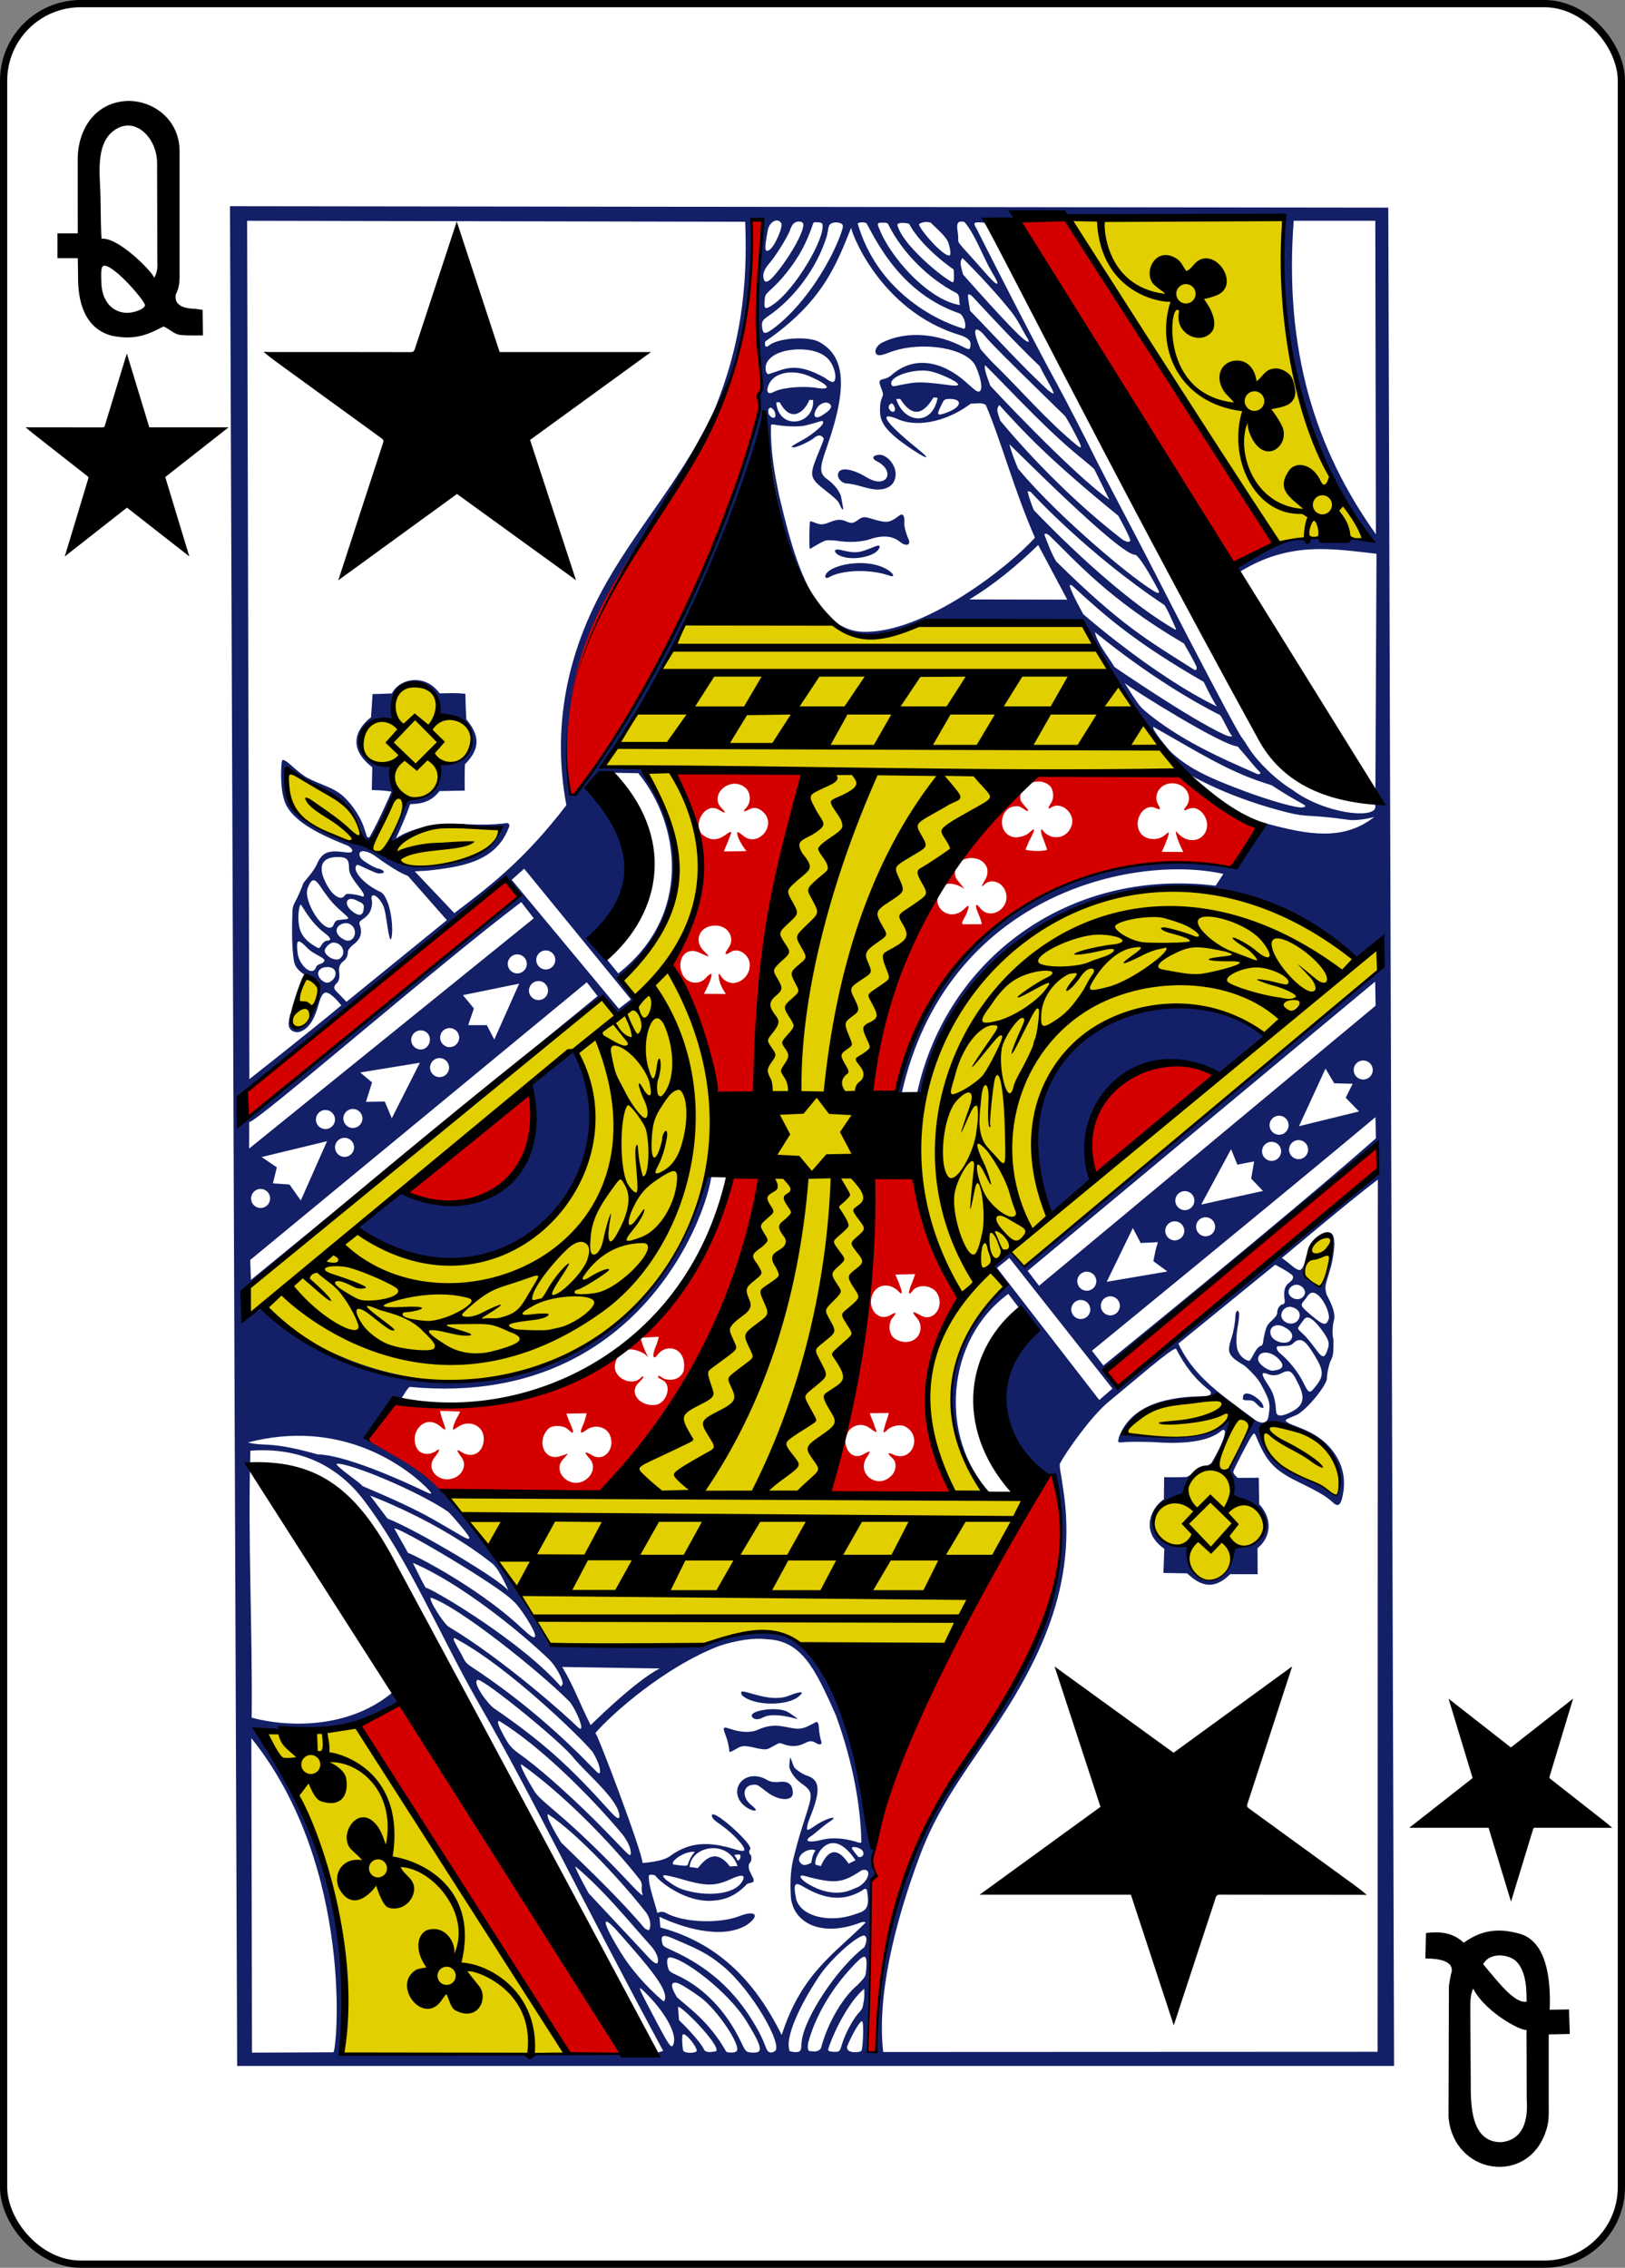 <?xml version="1.0" encoding="UTF-8" standalone="no"?>
<svg
   xmlns:dc="http://purl.org/dc/elements/1.1/"
   xmlns:cc="http://creativecommons.org/ns#"
   xmlns:rdf="http://www.w3.org/1999/02/22-rdf-syntax-ns#"
   xmlns:svg="http://www.w3.org/2000/svg"
   xmlns="http://www.w3.org/2000/svg"
   xmlns:sodipodi="http://sodipodi.sourceforge.net/DTD/sodipodi-0.dtd"
   xmlns:inkscape="http://www.inkscape.org/namespaces/inkscape"
   width="224.225"
   height="312.808"
   id="svg4423"
   version="1.1"
   inkscape:version="1.0.1 (3bc2e813f5, 2020-09-07)"
   sodipodi:docname="QR.svg">
  <rect width="100%" height="100%" fill="#808080" stroke="none"/>
  <title
     id="title3000">Vectorized Playing Cards 1.0</title>
  <sodipodi:namedview
     id="base"
     pagecolor="#ffffff"
     bordercolor="#666666"
     borderopacity="1.0"
     inkscape:pageopacity="0.0"
     inkscape:pageshadow="2"
     inkscape:zoom="2"
     inkscape:cx="242.02069"
     inkscape:cy="177.09909"
     inkscape:document-units="px"
     inkscape:current-layer="layer1"
     showgrid="false"
     inkscape:snap-global="true"
     inkscape:snap-bbox="true"
     inkscape:snap-page="true"
     inkscape:window-width="1920"
     inkscape:window-height="991"
     inkscape:window-x="-9"
     inkscape:window-y="-9"
     inkscape:window-maximized="1"
     fit-margin-top="0"
     fit-margin-left="0"
     fit-margin-right="0"
     fit-margin-bottom="0"
     inkscape:document-rotation="0" />
  <defs
     id="defs4425" />
  <g
     id="layer1"
     inkscape:groupmode="layer"
     inkscape:label="QC"
     transform="translate(-259.935,-369.777)">
    <rect
       y="370.276"
       x="260.433"
       height="311.811"
       width="223.228"
       id="rect6371"
       style="display:inline;fill:#ffffff;fill-opacity:1;stroke:#000000;stroke-width:0.997;stroke-miterlimit:4;stroke-dasharray:none;stroke-opacity:1"
       rx="10.63"
       ry="10.63" />
    <path
       inkscape:connector-curvature="0"
       id="path3391-4"
       d="m 379.684,652.85 c 0.538,-7.929 0.076,-16.441 0.438,-22.893 -0.246,-0.455 0.638,-1.707 0.685,-1.707 -0.525,-0.959 -0.702,-3.415 -0.038,-5.594 5.189,-19.773 14.588,-35.16 24.268,-49.51 7.872,23.714 -16.846,40.352 -22.044,61.073 -1.734,7.175 -1.474,12.185 -2.139,18.667 z m -41.096,0.302 -29.405,-45.424 6.386,-3.108 30.225,48.373 z m 38.035,-84.149 c 0.26,1.304 1.285,2.004 2.374,1.408 1.067,-0.584 1.19,-0.624 0.526,0.404 -1.465,2.27 1.503,4.468 3.408,2.52 0.677,-0.692 0.79,-1.819 0.175,-2.391 -0.694,-0.646 -0.845,-0.981 0.179,-0.489 2.573,1.042 3.99,-2.68 1.497,-3.932 -0.643,-0.323 -1.895,-0.036 -2.366,0.455 -0.569,0.593 -0.649,0.385 -0.498,-0.075 0.09,-0.272 0.153,-0.714 0.368,-1.241 0.168,-0.413 0.289,-0.976 0.289,-0.976 l -2.629,0.028 c 0,0 0.213,0.602 0.428,1.109 0.202,0.477 0.279,0.834 0.377,1.032 0.354,0.714 -0.071,0.45 -0.781,-0.078 -1.004,-0.747 -2.262,-0.537 -2.978,0.445 -0.264,0.577 -0.485,1.178 -0.37,1.782 z m 3.796,-36.956 5.652,-0.168 6.216,17.154 c -4.975,8.259 -6.317,17.575 -0.528,27.017 l -17.925,0.029 c 4.205,-14.228 4.854,-29.319 6.585,-44.032 z m 5.91,22.319 c 0.759,-0.678 0.856,-1.908 0.164,-2.729 -0.869,-1.031 -0.67,-1.084 0.496,-0.41 1.682,0.972 3.292,-1.13 2.299,-2.989 -0.631,-1.181 -2.67,-1.442 -3.449,-0.392 -0.65,0.875 -0.578,0.074 -0.078,-1.089 0.184,-0.428 0.448,-1.231 0.448,-1.231 l -2.739,0.056 c 0,0 0.354,0.775 0.542,1.274 0.5,1.321 0.52,1.74 -0.25,0.89 -1.672,-1.405 -3.633,-0.387 -3.651,1.631 0.017,1.551 1.423,2.547 2.654,1.822 0.748,-0.441 1.084,-0.546 0.241,0.465 -0.581,0.964 -0.373,2.193 0.395,2.77 1.051,0.635 2.176,0.599 2.929,-0.067 z m -37.867,5.345 c 0.22,-0.162 0.301,-0.056 0.166,0.163 -0.115,0.186 -0.41,0.451 -0.662,0.732 -1.278,1.422 0.376,3.229 2.436,2.95 1.403,-0.19 2.226,-2.397 1.189,-3.268 -0.336,-0.224 -0.599,-0.267 -0.853,-0.574 -0.02,-0.123 0.037,-0.205 0.161,-0.157 0.183,0.076 0.556,0.378 0.745,0.43 1.303,0.354 2.288,-0.185 2.619,-1.105 0.209,-1.064 0.008,-2.207 -0.862,-2.805 -0.808,-0.542 -2.004,-0.387 -2.7,0.538 -0.713,0.947 -0.811,0.046 -0.228,-1.261 0.219,-0.49 0.369,-1.187 0.369,-1.187 l -2.518,0.134 c 0,0 0.134,0.542 0.356,1.165 0.56,1.422 0.96,1.83 0.246,1.095 -3.076,-1.812 -4.098,0.652 -4.148,1.632 -0.095,1.845 2.59,2.891 3.685,1.519 z m 12.315,-27.821 4.544,0.016 c -3.427,18.217 -10.448,33.477 -22.261,43.979 l -22.231,-0.068 -10.712,-7.49 4.137,-5.373 c 28.223,2.908 40.242,-11.085 46.523,-31.063 z m -20.453,42.232 c 1.33,-0.587 1.884,-2.093 1.004,-3.104 -0.796,-0.914 -0.877,-1.199 0.345,-0.487 1.635,0.953 3.216,-0.949 2.414,-2.809 -0.499,-1.158 -2.072,-1.516 -3.204,-0.729 -0.995,0.743 -0.976,0.411 -0.456,-0.761 0.257,-0.58 0.455,-1.509 0.455,-1.509 l -2.785,0.039 c 0,0 0.201,0.662 0.404,1.117 0.465,1.042 0.633,1.521 0.417,1.523 -0.104,10e-4 -0.449,-0.317 -0.65,-0.502 -0.555,-0.51 -2.071,-0.606 -2.634,-0.068 -1.667,1.59 -0.728,4.372 1.393,3.859 1.369,-0.331 1.683,-0.852 0.548,0.436 -1.398,1.587 0.768,3.871 2.748,2.997 z m -17.57,-0.553 c 1.152,-0.543 1.537,-1.871 0.892,-2.729 -0.649,-0.863 -0.97,-1.42 0.185,-0.642 1.534,0.772 2.876,-0.253 2.856,-1.999 -0.02,-1.828 -2.073,-2.681 -3.583,-1.58 -0.255,0.186 -0.569,0.353 -0.625,0.354 -0.184,0.002 0.151,-0.987 0.518,-1.634 0.159,-0.281 0.44,-0.853 0.44,-0.853 l -2.786,-0.107 c 0,0 0.156,0.759 0.374,1.343 0.444,1.186 0.553,1.581 -0.225,0.908 -2.095,-1.958 -4.329,0.536 -3.448,2.688 0.467,1.212 1.896,1.211 2.74,0.606 0.765,-0.593 0.374,0.194 -0.151,0.82 -1.431,1.707 0.667,3.828 2.813,2.825 z m 127.207,-45.675 0.146,3.37 -35.996,29.997 -1.51,-2.312 z m -133.882,6.309 c 5.183,-3.688 10.947,-10.309 16.638,-13.76 4.157,9.554 -5.594,18.92 -16.638,13.76 z m 95.116,-2.417 c -5.213,-17.896 19.409,-16.705 16.318,-12.905 z m -117.012,-11.691 35.634,-29.05 1.619,2.442 -37.592,30.796 z m 97.613,-29.304 c 0.1,0.304 1.178,1.461 1.18,1.566 -0.308,-0.23 -2.138,-1.255 -3.032,-0.258 -0.312,0.365 -0.709,1.238 -0.666,2.141 0.374,1.618 2.216,2.189 3.525,1.081 0.377,-0.319 0.7,-0.706 0.777,-0.57 0.067,0.118 -0.139,0.675 -0.307,1.115 -0.193,0.452 -0.911,1.403 -0.39,1.402 l 2.53,-0.005 c 0,0 -0.093,-0.593 -0.396,-1.249 -0.566,-1.226 -0.542,-1.891 0.141,-1.008 1.329,1.719 3.906,0.286 3.637,-1.776 -0.194,-1.488 -1.701,-2.339 -2.809,-1.63 -0.121,0.078 -0.477,0.43 -0.527,0.432 -0.136,0.006 0.235,-0.562 0.481,-1.033 0.817,-1.565 -0.402,-3.014 -2.267,-2.858 -0.602,0.05 -1.262,0.43 -1.265,0.484 -0.701,0.565 -0.816,1.541 -0.61,2.164 z m 30.765,-14.573 c 3.565,3.279 7.13,5.683 10.696,7.783 l -3.364,5.311 c -22.801,-2.111 -39.382,6.904 -46.301,31.343 l -3.759,0.723 c 1.414,-15.245 6.523,-30.363 21.626,-45.136 z m -21.852,3.648 c 0.006,0.723 1.333,1.582 1.038,1.781 -0.136,0.072 -0.926,-0.616 -1.289,-0.654 -2.633,-0.28 -3.178,3.813 -0.57,4.273 0.513,0.09 1.573,-0.228 1.887,-0.487 0.418,-0.343 0.707,-0.625 0.793,-0.594 0.16,0.058 -0.204,0.788 -0.491,1.329 -0.266,0.502 -0.637,1.486 -0.637,1.486 1.044,0.188 2.051,0.232 2.993,0.013 0,0 -0.271,-0.855 -0.54,-1.507 -0.344,-0.833 -0.417,-1.361 -0.186,-1.305 0.1,0.024 0.212,0.284 0.422,0.464 1.296,1.113 3.199,0.637 3.699,-1.101 0.47,-1.634 -1.487,-3.317 -2.849,-2.403 -0.476,0.32 -0.477,0.08 -0.002,-0.637 0.434,-0.655 0.327,-1.646 -0.066,-2.236 -1.431,-1.518 -4.267,-0.433 -4.202,1.576 z m 21.49,4.847 c -0.072,-0.364 0.021,-0.261 0.404,0.138 1.2,1.249 3.267,1.056 3.793,-0.6 0.525,-1.652 -1.079,-3.543 -2.477,-2.894 -0.727,0.338 -0.74,0.218 -0.324,-0.323 1.072,-1.395 -0.11,-3.233 -1.949,-3.212 -1.681,0.019 -2.671,1.637 -1.853,3.026 0.335,0.569 0.226,0.69 -0.363,0.405 -1.719,-0.834 -3.323,1.887 -2.063,3.501 0.74,0.948 2.454,1.048 3.434,0.107 0.522,-0.501 0.517,-0.261 0.138,0.776 -0.33,0.903 -0.696,1.634 -0.696,1.634 l 2.975,0.026 c 0,0 -0.794,-1.51 -1.018,-2.583 z m -63.707,36.556 c 0,0 -4.416,-12.291 -5.928,-18.184 3.273,-7.838 7.752,-15.434 0.222,-26.72 l 18.299,-0.051 c -5.653,12.818 -5.774,45.168 -7.102,45.247 z m 1.605,-14.386 c 0,0 -0.903,-1.243 -0.959,-2.25 -0.109,-0.646 0.058,-0.685 0.394,-0.027 1.63,1.802 3.836,0.062 3.846,-1.533 0.187,-1.46 -1.52,-2.711 -2.617,-1.982 -0.768,0.511 -0.977,0.364 -0.292,-0.587 0.965,-1.339 -0.086,-3.082 -1.813,-3.063 -2.246,0.025 -3.106,2.124 -1.496,3.621 1.189,1.106 0.081,0.453 -0.864,0.057 -1.839,-0.77 -3.045,1.102 -2.22,2.992 0.569,1.304 2.241,1.644 3.221,0.588 0.537,-0.579 1.033,-0.918 0.742,-0.043 -0.152,0.707 -0.974,2.206 -0.974,2.206 z m 2.833,-19.701 c 0,0 -1.084,-1.358 -1.27,-2.38 -0.064,-0.376 0.203,-0.281 0.818,0.247 1.969,1.69 4.674,-1.34 2.839,-3.191 -0.631,-0.636 -1.272,-0.821 -2.008,-0.436 -0.919,0.48 -0.845,0.247 -0.387,-0.249 0.672,-0.728 0.623,-2.056 -0.101,-2.701 -2.002,-1.784 -5.17,0.874 -3.309,2.781 0.81,0.83 0.426,0.722 -0.465,0.189 -1.686,-1.009 -3.552,1.755 -2.286,3.377 1.501,1.269 2.626,0.645 3.664,-0.153 0.225,-0.119 0.421,-0.173 0.422,-0.075 0.002,0.183 -1.037,2.629 -1.037,2.629 z m -24.001,-7.658 c -1.116,-0.074 -1.914,-10.507 -0.55,-13.81 2.91,-13.934 11.79,-24.084 17.318,-32.619 8.867,-12.711 7.765,-33.823 8.142,-32.981 l 1.258,0.146 c 0,0 -0.973,12.377 -0.423,17.968 0.572,4.917 0.447,5.222 0.095,5.71 -0.093,0.458 0.045,1.798 -0.055,2.259 -3.946,18.205 -13.365,36.924 -23.09,51.055 z m 91.175,-31.803 -29.946,-47.218 7.196,-0.648 c 2.671,4.231 28.685,44.577 28.685,44.577 z"
       style="fill:#d40000;fill-opacity:1;stroke-width:0.151"
       sodipodi:nodetypes="ccccccccccccccssssccsssccssscccccccccsssscccccsccccscsscccsccsscccccscccccccccscsccssccsssscccscsccscccsscccccccccccccccccccsscccssssssscscccscccccccsssccsssssscccssscsssssscccsssccccccccccssssssscccccssssssscccccccccccccsccccccc" />
    <path
       inkscape:connector-curvature="0"
       id="path3395-8"
       d="m 306.801,653.995 c 3.405,-12.484 -5.82,-41.518 -11.586,-45.311 6.762,-0.285 14.894,-0.163 14.638,-0.796 0,0 28.753,45.225 28.519,45.464 -0.222,0.226 -31.571,0.644 -31.571,0.644 z m 116.539,-70.826 c -6.968,-0.99 -4.22,-6.774 0.26,-7.375 -0.583,0.097 0.48,-2.876 4.093,-4.078 0.821,-1.488 1.464,-4.029 2.215,-5.209 -2.166,0.704 -4.798,2.534 -14.638,1.091 0.857,-4.663 10.27,-5.458 13.664,-4.737 1.96,0.455 3.895,3.376 4.491,3.437 6.042,-1.007 13.728,4.459 11.403,10.007 -0.36,0.791 -1.279,-0.939 -3.313,-1.677 -6.574,-2.384 -7.034,-5.941 -8.546,-7.534 -0.549,-0.103 -3.456,5.649 -3.456,5.649 l 0.908,3.907 c 1.577,-0.144 8.583,4.185 -0.14,7.118 -2.412,8.313 -6.955,2.446 -6.941,-0.601 z m 16.512,-37.121 c -0.373,-0.379 0.293,-2.967 1.178,-4.455 0.478,-0.804 1.582,-1.344 2.229,-1.23 1.154,0.202 0.974,1.879 -0.555,6.789 -0.064,0.708 -1.624,0.783 -2.853,-1.104 z M 301.085,511.667 c -1.912,-0.007 -0.197,-5.206 0.979,-6.857 0.386,-0.512 1.912,0.58 1.991,1.333 0.141,1.349 -1.932,6.06 -2.97,5.524 z m -1.357,-35.356 c 2.334,0.563 6.018,2.912 7.778,4.202 2.189,1.633 1.592,4.841 3.343,5.125 1.183,-0.585 3.352,-5.837 3.352,-5.837 0,0 0.544,-2.698 -0.998,-3.529 -3.839,-2.067 -3.77,-4.301 -3.526,-4.5 1.139,-2.951 3.405,-2.426 4.629,-2.59 0.026,-1.616 -0.028,-5.026 3.316,-4.674 2.924,0.276 3.213,4.455 1.983,4.493 -0.024,-0.071 5.53,-0.797 5.476,2.867 -0.029,1.986 -3.324,4.527 -4.349,3.604 0,0 0.55,3.959 -4.427,5.316 -1.162,1.183 -2.112,6.216 -2.112,5.769 3.001,-2.708 7.7,-3.343 15.115,-2.371 -4.594,8.516 -17.294,4.53 -18.287,2.883 -6.39,-1.928 -12.384,-4.438 -11.293,-10.758 z m 54.708,-20.41 c 6.759,0.614 14.154,-1.507 19.775,-0.384 0.64,0.087 1.336,1.035 1.721,1.245 2.906,1.585 5.947,1.092 10.623,-0.677 1.155,-0.437 22.586,-0.27 22.586,-0.27 4.882,7.211 13.561,20.776 13.75,20.317 0,0 -11.88,-0.135 -17.353,0.189 -3.849,0.228 -1.586,0.752 -4.258,0.868 -18.728,14.065 -22.293,44.46 -22.293,44.46 0,0 5.952,-1.566 7.507,0.077 7.362,-21.537 21.34,-31.371 40.832,-29.445 9.007,0.89 19.755,9.748 19.755,9.748 l -19.276,15.686 c -14.932,-7.533 -21.33,14.669 -16.8,14.725 l 38.816,-31.729 c 0,0 0.664,2.59 0.598,2.678 -2.766,3.627 -49.043,41.19 -49.043,41.19 l -2.032,-2.244 c 0,0 -1.277,1.133 -1.948,1.887 -0.066,1.23 0.367,2.273 1.3,3.236 -9.167,7.357 -9.47,20.854 -2.712,28.222 0,0 -2.997,0.212 -3.312,0.266 -3.808,0.652 -7.747,-18.127 -0.198,-26.865 -3.809,-7.469 -6.155,-17.63 -6.632,-18.101 0.102,1.197 -6.012,0.799 -6.012,0.799 -0.467,15.177 -2.05,30.06 -5.697,44.4 l 28.085,0.604 -11.956,20.748 c 0,0 -13.416,-0.336 -19.195,-0.74 -6.034,-3.511 -9.513,-0.842 -15.177,0.458 -8.06,0.237 -19.923,-0.138 -19.923,-0.029 -4.024,-7.991 -8.348,-13.867 -14.225,-20.717 -0.747,-1.244 23.856,-0.476 23.856,-0.476 0,0 12.298,-18.603 14.538,-23.857 1.748,-4.1 5.67,-19.03 5.67,-19.03 0.181,0.778 -2.233,-3.882 -7.857,-3.777 -4.651,30.914 -41.386,41.328 -63.491,21.431 l -0.206,-3.595 48.713,-39.512 2.164,2.502 c -0.465,-0.372 -29.905,24.125 -29.416,23.97 8.725,4.567 18.821,0.87 17.647,-14.121 6.913,-4.997 13.034,-10.819 19.053,-16.761 0.129,-0.232 6.715,14.777 6.553,17.665 3.788,-1.272 6.031,1.395 5.96,0.939 -1.362,-8.68 6.239,-41.589 6.384,-45.373 -4.222,-0.34 -9.82,-0.184 -18.599,-0.533 7.052,13.649 4.602,22.895 -5.255,31.304 l -2.062,-2.59 c 0.837,0.466 14.398,-11.269 3.479,-28.803 -0.5,0.042 -5.755,-0.475 -5.755,-0.475 0,0 10.774,-17.093 11.319,-19.512 z m 52.34,-56.41 c 0,0 30.744,-0.739 30.754,0.163 -0.981,16.517 2.868,31.584 12.16,45.519 0,0 -13.617,-0.483 -13.368,-0.312 z"
       style="fill:#e2cf00;fill-opacity:1;stroke-width:0.151"
       sodipodi:nodetypes="cccccccccccccsccccccssccccsccccccccccsccccccccssccscccsccccscccccsccccccccccccccccccccccscccccccccccc" />
    <path
       style="fill:#131f67;fill-opacity:1;stroke-width:0.151"
       d="m 451.498,398.417 -159.829,-0.196 0.992,256.527 H 452.294 Z m -14.619,1.017 c -0.013,-0.014 -2.06,27.137 12.107,44.92 -8.654,-1.311 -13.609,0.015 -18.648,3.575 l 0.69,0.71 c 6.94,-4.264 12.818,-3.142 18.844,-2.478 l -0.164,34.932 c -0.043,1.696 -7.041,0.939 -11.466,-2.389 -2.101,-1.24 -4.811,-3.845 -6.026,-5.799 -0.37,-0.594 -0.758,-1.182 -0.866,-1.305 -0.406,-0.468 -2.93,-5.17 -7.563,-14.072 -2.356,-4.526 -5.47,-10.701 -7.999,-15.486 -1.637,-3.098 -4.681,-8.951 -4.896,-9.418 -0.448,-0.973 -3.762,-7.439 -5.052,-9.791 -3.407,-6.214 -8.909,-17.058 -10.871,-20.944 -0.434,-1.009 -1.094,-1.473 0.088,-1.441 0.262,0.006 0.524,0.022 0.675,0.058 0.208,0.104 0.461,-0.357 0.461,-0.357 z m -142.318,146.888 -0.101,-2.747 46.448,-38.308 1.482,1.907 z m 44.878,-67.101 c -0.186,0.069 -0.391,0.139 -0.614,0.21 -1.194,-5.319 -0.513,-12.426 0.894,-17.769 2.049,-7.417 5.875,-13.366 10.134,-19.345 9.737,-13.652 14.049,-23.943 13.875,-42.282 l 1.392,0.148 c -0.059,2.897 -0.442,5.075 -0.554,8.93 -0.174,4.13 -0.105,7.27 0.334,11.303 0.216,1.982 0.345,3.266 0.012,3.524 -0.159,0.129 -0.303,0.815 -0.157,1.067 -0.023,0.55 -0.098,1.648 -0.098,1.648 -2.23,10.919 -14.189,38.915 -25.217,52.566 z m 5.808,24.821 -2.461,-3.02 c 0,0 -1.893,-1.526 -0.192,-3.251 4.917,-4.986 4.95,-11.325 0.196,-17.025 -0.319,-0.724 1.477,-4.38 1.477,-4.38 l 3.743,0.062 c 5.837,7.102 7.43,19.651 -2.763,27.614 z m 3.439,-28.185 c 0.117,-0.486 -5.546,-0.298 -5.546,-0.298 3.517,-5.243 6.509,-10.636 9.448,-16.043 4.56,-8.185 10.884,-22.524 12.865,-32.917 1.476,12.157 3.622,30.2 14.025,30.911 3.411,0.233 7.361,-2.104 8.005,-1.717 l 21.611,-0.171 c 4.432,8.986 9.194,14.776 14.832,20.922 4.052,2.31 8.993,4.139 13.769,5.326 2.713,0.674 2.974,0.225 8.325,0.989 1.413,0.201 3.564,-0.395 3.543,-0.395 -4.275,3.373 -9.208,2.417 -14.64,0.973 -0.304,-0.081 -0.623,-0.175 -0.94,-0.287 l -4.102,6.171 c -9.13,-2.164 -38.441,-0.632 -46.168,31.237 0,0 0.794,0.405 0.609,0.185 6.137,-27.661 32.06,-33.175 44.418,-30.42 l -1.063,1.622 c -20.506,-2.508 -37.202,10.317 -41.178,28.505 l 0.396,0.359 c 7.695,-27.497 40.042,-37.672 60.097,-18.612 l 3.678,-2.605 -0.119,3.525 -49.306,41.31 -1.972,-2.039 c 0,0 -0.347,0.263 -0.74,0.59 -1.272,1.059 -1.774,1.318 -1.418,1.909 0.357,0.591 1.74,1.923 1.8,2.072 -8.178,6.664 -10.773,19.515 -3.002,28.515 0.867,0.954 0.71,1.21 0.551,0.136 -6.971,-7.586 -6.087,-21.002 2.604,-27.36 l 1.752,2.295 c -3.826,8.402 -5.868,21.506 4.194,22.641 3.605,9.66 -0.542,21.107 -5.172,28.779 -4.906,8.839 -10.851,16.186 -14.563,25.814 -1.804,4.017 -4.674,15.933 -4.523,25.038 l -1.082,-0.011 c -0.002,-3.716 0.247,-8.121 0.277,-10.938 0.151,-13.732 0.132,-12.917 0.441,-13.265 0.102,-0.116 0.39,-0.238 0.418,-0.334 0.041,-0.145 -0.225,-0.429 -0.329,-0.764 -0.107,-0.344 -0.289,-0.949 -0.271,-1.457 0.018,-0.509 0.495,-1.251 0.404,-1.416 -2.164,-7.578 -2.342,-21.196 -9.329,-27.453 -3.426,-2.942 -7.976,-3.061 -13.87,-0.647 -13.005,0.023 -11.077,0.692 -21.58,0.092 -4.345,-7.955 -9.614,-15.702 -15.316,-21.447 -2.665,-2.972 -6.37,-4.6 -9.854,-6.753 1.397,-2.651 2.983,-4.589 4.714,-5.847 0.36,-0.512 0.604,-1.066 1.069,-1.5 35.414,3.402 43.094,-30.895 41.478,-30.023 l -0.314,0.272 c -9.682,35.337 -44.138,34.05 -61.459,18.773 0,0 -2.447,2.126 -2.455,-0.207 -0.007,-2.12 0.767,-2.734 0.767,-2.734 l 48.614,-39.641 c 0.888,0.566 1.846,2.45 2.244,2.238 0.896,-0.476 2.215,-1.432 2.174,-2.001 -0.031,-0.438 -1.777,-3.189 -1.777,-3.189 13.005,-13.464 7.139,-19.479 2.964,-28.705 z m 18.428,-75.672 c 0.234,-0.002 0.455,0.109 0.62,0.369 0.296,0.468 -0.884,3.199 -1.613,3.68 -0.69,0.455 -0.74,-0.074 -0.241,-2.715 0.146,-0.774 0.719,-1.33 1.235,-1.334 z m 71.33,0.047 h 11.262 l 0.083,43.245 C 441.375,431.651 437.113,418.031 438.445,400.234 Z m -68.307,0.104 c 0.281,-0.013 0.529,0.065 0.61,0.27 0.289,0.728 -1.362,3.878 -3.406,6.49 -1.06,1.354 -1.595,1.747 -1.925,1.424 -0.279,-0.616 -0.271,-1.333 0.705,-2.46 0.805,-0.928 2.175,-3.099 2.739,-4.315 0.244,-0.713 0.486,-1.357 1.276,-1.408 z m 11.562,0.154 c 0.328,0.003 0.665,-0.002 0.76,0.153 1.965,4.009 5.667,7.626 9.455,9.559 0.552,0.314 0.292,1.1 0.478,1.652 -4.255,-0.632 -9.84,-6.66 -11.333,-11.06 -0.008,-0.319 0.312,-0.307 0.64,-0.304 z m 6.654,-0.003 c 0.847,0.86 2.179,1.899 2.479,2.881 0.184,0.602 0.319,1.293 0.189,1.618 -0.739,0.462 -4.413,-3.8 -4.271,-4.298 0.467,-0.307 1.054,-0.372 1.603,-0.2 z m -15.931,-0.061 c 0.361,0.014 0.913,-0.007 0.993,0.265 0.459,1.859 -3.786,9.101 -6.882,11.153 -1.1,0.729 -1.171,0.538 -1.083,-0.686 0.059,-0.822 0.138,-0.757 1.268,-1.835 1.613,-1.54 3.373,-3.915 4.342,-6.021 1.242,-2.7 0.939,-2.87 1.362,-2.876 z m 2.881,0.028 c 0.404,6.1e-4 0.781,0.137 0.885,0.317 0.141,0.243 -0.048,0.638 -0.18,1.126 -1.398,3.958 -4.875,9.654 -8.959,12.889 -1.588,1.224 -1.857,1.217 -1.972,-0.047 -0.067,-0.735 0.271,-0.949 1.017,-1.466 3.464,-2.402 6.577,-6.57 7.894,-10.827 0.257,-0.829 0.159,-1.574 0.61,-1.826 0.209,-0.117 0.462,-0.166 0.705,-0.166 z m 21.498,6.859 c 0.166,0.284 1.354,2.143 0.383,1.443 -0.399,-0.327 -1.122,-1.15 -2.275,-2.46 -2.726,-3.096 -2.808,-2.904 -2.754,-3.674 0.027,-1.003 -0.691,-2.65 0.86,-2.223 1.525,1.791 2.482,4.679 3.787,6.913 z m -12.412,-6.797 c 0.309,-0.005 0.675,0.052 0.979,0.114 1.795,3.375 6.177,6.338 6.16,6.323 0,0 0.111,1.468 -0.049,1.728 -0.091,0.453 -6.96,-4.766 -7.724,-7.89 0.073,-0.201 0.325,-0.269 0.634,-0.274 z m -4.888,0.062 c 1.613,2.963 4.94,9.686 12.759,12.402 0.562,0.123 1.161,1.722 0.73,2.163 -4.287,-1.243 -12.064,-5.44 -14.705,-14.524 0.257,-0.242 0.941,-0.204 1.215,-0.041 z m -2.1,0.575 c -0.268,0.005 3.692,11.432 14.972,14.84 0.975,0.306 1.547,0.728 1.485,1.306 -0.078,0.728 -0.054,0.818 -1.14,0.274 -3.077,-1.607 -7.464,-2.36 -11.127,-0.499 -0.572,0.29 -1.152,1.083 -0.691,1.582 0.263,0.254 0.91,0.065 1.734,-0.256 4.264,-1.659 10.791,-0.683 11.943,1.925 0.819,1.852 0.958,3.216 0.511,3.443 -0.341,0.173 -0.92,-0.449 -1.939,-1.343 -3.244,-2.846 -7.124,-3.638 -10.207,-0.903 -0.667,0.592 -1.328,0.489 -1.561,0.733 -0.226,0.236 0.042,0.768 0.232,1.287 0.198,0.543 0.207,0.691 0.009,1.149 -0.27,0.628 -0.28,1.431 -0.251,2.029 0.073,1.458 1.037,2.713 3.812,4.635 2.162,1.498 3.852,2.339 1.22,0.208 -4.541,-3.678 -5.365,-5.177 -2.422,-3.902 2.939,1.181 7.014,-0.003 9.9,-2.204 0.982,-0.017 1.567,-0.188 2.084,0.189 2.152,5.053 3.912,11.777 6.774,18.295 -3.417,3.861 -15.314,13.315 -23.797,12.978 -7.324,-0.291 -9.911,-12.279 -11.53,-18.904 -0.545,-2.803 -1.168,-5.657 -1.093,-9.616 0,0 0.133,-0.107 0.322,-0.071 1.228,0.232 3.34,0.393 4.413,0.142 1.949,-0.456 2.341,-0.803 2.455,-0.516 0.134,0.339 -0.677,1.101 -2.095,2.072 -0.617,0.422 -2.412,1.288 -2.223,1.414 0.429,0.287 2.602,-0.869 2.966,-1.178 0.568,-0.482 0.958,-0.512 1.23,-0.246 0.318,0.311 0.384,-0.02 -0.667,2.587 -1.158,2.874 -1.047,3.134 1.211,4.905 0.785,0.616 1.503,1.231 1.674,1.499 0.217,0.353 0.363,0.769 0.464,0.903 0.382,0.51 0.148,-0.312 -0.08,-1.618 -0.264,-0.967 -1.211,-1.927 -1.883,-2.393 -1.232,-0.857 -1.042,-1.698 -0.021,-4.617 3.01,-8.608 2.242,-12.448 -1.072,-14.318 -1.494,-0.843 -5.678,-0.618 -6.997,0.484 -0.65,0.543 -0.561,-0.523 -0.457,-0.594 7.95,-5.464 9.815,-10.677 11.843,-15.704 z m 15.345,4.218 c 2.256,2.239 5.065,5.281 6.756,7.443 0.929,1.153 1.418,2.336 2.157,3.548 0.14,0.219 0.28,0.47 0.18,0.572 -0.037,0.043 -0.36,-0.144 -0.539,-0.279 -1.654,-1.246 -8.481,-9.021 -8.481,-9.021 -0.315,-1.276 -0.534,-1.712 -0.072,-2.263 z m 1.349,5.277 c 0,0 5.916,6.459 9.304,9.635 0.667,1.4 1.943,3.416 1.911,3.756 -0.014,0.15 -0.724,-0.397 -0.724,-0.397 -3.745,-3.45 -7.204,-7.327 -10.799,-11.002 0.034,0.019 -0.284,-1.521 -0.289,-2.143 0.082,-0.304 0.441,0.031 0.596,0.151 z m 12.833,16.555 c 0.796,1.295 1.377,2.455 1.76,3.216 0.632,1.206 0.421,1.24 -0.137,0.795 -4.233,-3.464 -7.777,-7.681 -11.764,-11.546 -0.518,-0.533 -1.551,-1.717 -1.551,-1.717 0.037,0.043 -1.299,-2.785 -0.46,-2.728 0.656,0.255 1.087,0.968 1.51,1.421 2.09,2.239 6.073,6.086 10.643,10.559 z m -36.923,-9.231 c 1.745,-0.052 3.465,0.399 4.333,1.469 0.789,0.974 1.108,2.515 0.67,2.963 -0.273,0.279 -1.243,-0.508 -1.243,-0.508 -4.11,-2.306 -5.527,-1.196 -7.757,-0.519 -0.318,0.097 -0.656,-0.761 -0.249,-1.609 0.819,-1.41 2.893,-1.756 4.246,-1.796 z m 25.869,2.184 c 4.397,4.409 8.864,9.306 13.623,13.098 0.667,0.568 1.125,0.933 1.428,1.239 0.628,1.245 2.073,4.209 2.073,4.209 -5.099,-3.565 -16.586,-15.856 -16.459,-15.774 0.115,0.058 -0.962,-2.249 -0.665,-2.771 z m -8.607,0.73 c 0.803,-0.008 1.683,0.245 2.377,0.52 2.216,0.879 3.61,1.815 1.315,1.503 -3.193,-0.434 -4.284,-0.457 -5.454,-0.27 -2.172,0.349 -2.341,0.591 -2.531,0.246 -0.498,-0.905 1.883,-1.976 4.292,-1.999 z m -18.127,0.259 c 0.8,-0.005 1.67,0.172 2.521,0.544 2.709,1.184 3.186,1.956 0.88,1.585 -1.197,-0.192 -3.391,-0.173 -4.962,0.232 -0.498,0.128 -1.049,0.418 -1.178,0.459 -0.557,0.178 -0.711,-0.238 -0.473,-0.937 0.412,-1.207 1.684,-1.873 3.212,-1.883 z m 19.609,3.456 0.559,0.041 c -0.698,3.956 -4.649,3.57 -5.713,0.172 l 0.559,-0.012 c 2.081,3.249 3.637,1.338 4.595,-0.201 z m 2.201,0.205 c 1.826,-0.02 1.708,1.076 -0.194,1.812 -1.457,0.564 -1.622,0.462 -1.088,-0.629 0.513,-1.049 0.46,-1.173 1.282,-1.183 z m -18.812,0.142 c 0.178,3.564 -4.788,4.218 -5.093,0.331 l 0.472,-0.023 c 1.627,3.056 3.507,1.211 4.094,-0.307 z m 2.209,0.487 c 0.562,0.384 0.213,0.911 -1.007,1.656 -1.101,0.685 -1.385,-0.143 -0.477,-1.292 0.381,-0.371 1.007,-0.677 1.484,-0.364 z m 8.613,-0.005 c 0.217,-0.069 0.732,0.895 0.293,1.126 -0.261,0.137 -0.647,-0.257 -0.691,-0.549 -0.034,-0.231 0.111,-0.487 0.397,-0.577 z m 14.871,0.222 c 3.314,3.651 6.651,7.317 16.409,15.264 0,0 1.379,2.452 1.679,3.41 -0.237,0.292 -0.361,0.259 -1.045,-0.08 -6.364,-4.913 -12.28,-10.888 -16.915,-16.442 -0.22,-0.784 -0.711,-1.54 -0.128,-2.152 z m -31.597,0.364 c 0.376,-0.013 0.907,0.828 0.615,1.334 -0.242,0.19 -0.617,-0.105 -0.78,-0.336 -0.162,-0.23 -0.157,-0.651 -0.057,-0.837 0.059,-0.109 0.136,-0.158 0.222,-0.161 z m 32.983,5.056 c -0.026,-0.127 15.412,15.52 17.392,15.221 0.923,0.543 3.216,4.99 3.216,4.99 0.066,0.141 0.056,0.402 -0.317,0.218 -2.61,-1.291 -13.522,-10.345 -19.1,-17.085 -0.408,-0.982 -0.902,-2.229 -1.192,-3.344 z m -18.351,2.298 c 2.692,1.301 1.534,3.968 -1.307,2.271 -2.239,-1.361 -4.015,-1.484 -4.002,-0.307 0.006,0.498 0.615,1.137 1.206,1.13 1.107,0.071 2.11,0.476 3.198,0.714 1.697,0.364 2.966,-0.086 3.39,-1.116 0.721,-1.748 -0.993,-3.655 -2.123,-3.554 -1.129,0.101 -0.845,0.642 -0.363,0.861 z m 21.317,4.277 c -0.189,-0.165 7.677,8.453 18.4,15.571 0.416,0.48 1.452,2.966 1.618,3.302 -0.043,0.234 -0.279,0.005 -0.279,0.005 -5.415,-3.131 -12.564,-9.339 -19.336,-16.385 0,0 -0.652,-1.562 -0.851,-2.578 0.147,-0.068 0.307,0.021 0.449,0.085 z m -17.865,3.103 c -0.245,0.034 -0.571,0.402 -0.974,0.624 -0.825,0.454 -1.086,0.575 -3.112,-0.033 -1.099,-0.33 -1.278,-0.307 -1.935,0.18 -0.574,0.425 -0.892,0.495 -1.533,0.208 -1.152,-0.516 -1.686,-0.141 -2.753,0.232 -1.016,0.367 -1.365,-0.08 -2.28,-0.289 -0.121,0.001 -0.173,3.69 -0.052,3.808 0.042,0.041 0.951,-0.556 1.466,-0.818 0.886,-0.451 0.759,-0.379 2.053,-0.326 1.91,0.329 3.801,0.218 5.08,-0.284 1.592,-0.45 2.836,-0.366 3.935,0.534 0.668,0.547 1.553,0.458 1.036,-0.549 -0.179,-0.348 -0.583,-1.628 -0.534,-2.105 0.073,-0.712 -0.085,-1.168 -0.35,-1.183 -0.016,-9.1e-4 -0.031,-0.002 -0.047,0 z m 20.396,2.876 c 3.62,3.471 8.084,8.77 18.584,14.909 0.547,0.959 1.287,2.232 1.755,3.226 0.043,0.275 -0.025,0.52 -0.293,0.425 -6.489,-4.113 -10.096,-6.111 -19.09,-14.975 -0.559,-0.899 -1.155,-2.428 -1.618,-3.675 0.098,-0.352 0.514,4.6e-4 0.662,0.09 z m -1.528,1.324 4.016,7.54 -13.523,-0.028 c 3.437,-2.048 6.717,-4.778 9.507,-7.511 z m -22.416,0.17 c -2.22,0.883 -2.556,1.066 -4.758,0.53 -1.283,-0.313 -0.931,0.431 -0.274,0.739 1.662,0.778 4.069,0.229 4.961,-0.386 0.589,-0.379 0.991,-1.248 0.072,-0.882 z m -2.28,2.327 c -2.326,0.033 -4.519,0.843 -4.683,1.788 -0.032,0.183 0.159,0.388 0.52,0.17 1.576,-0.949 5.488,-1.258 8.448,-0.189 0.479,0.173 0.562,-0.125 0.066,-0.534 -1.107,-0.914 -2.761,-1.257 -4.352,-1.235 z m 29.516,3.221 c 4.377,4.04 8.602,7.756 18.023,13.164 0.678,1.48 1.659,3.25 1.832,3.404 -8.829,-4.285 -18.452,-12.743 -18.452,-12.743 0,0 -1.515,-2.698 -1.862,-3.854 -0.032,-0.39 0.335,-0.069 0.459,0.028 z m 3.014,6.294 c 0,0 8.06,6.817 17.249,11.444 0.372,0.357 1.297,2.551 1.599,2.786 0.304,0.237 -0.365,0.237 -1.026,-0.104 -4.809,-2.215 -15.122,-9.304 -15.122,-9.304 -0.99,-1.621 -2.406,-3.308 -2.699,-4.822 z m -96.459,28.485 c 0.737,-1.576 1.489,-3.33 1.977,-4.761 2.194,0.023 3.273,-0.8 4.052,-1.79 1.112,-0.03 1.963,-0.026 3.477,-0.07 -0.05,-1.497 0.019,-3.617 0.019,-3.617 1.535,-1.581 2.576,-3.406 0.197,-6.2 0,0 -0.096,-1.302 -0.131,-3.523 -1.097,-0.175 -3.556,-0.062 -3.556,-0.062 -1.988,-2.798 -5.515,-2.093 -6.584,-0.001 0,0 -1.585,0.087 -2.672,0.091 -0.022,0.592 -0.21,3.214 -0.21,3.214 -2e-5,-2e-5 -4.635,3.161 0.174,6.886 l -0.065,3.13 c 0.9,0.072 1.545,0.012 2.719,0.237 0,0 -1.839,4.271 -3.049,6.298 -0.413,0.109 -0.315,-0.129 -0.815,-1.545 -0.602,-1.67 -1.962,-3.495 -3.116,-4.394 -1.565,-1.207 -3.705,-1.582 -5.198,-2.63 -1.44,-1.011 -2.456,-2.314 -2.914,-2.072 -0.149,0.508 -0.314,3.424 0.227,5.298 0.763,3.082 5.198,5.048 8.902,6.523 0.285,0.184 0.538,0.462 0.539,0.563 0.006,0.51 -0.487,0.353 -1.703,0.232 -1.837,-0.183 -2.596,0.319 -3.24,1.887 -0.193,0.387 -0.65,1.053 -1.022,1.495 -0.371,0.442 -0.759,0.872 -0.814,1.06 -0.054,0.188 -0.436,1.139 -0.814,1.935 -0.233,0.49 -0.62,1.003 -0.648,1.726 -0.086,2.209 -0.119,5.177 0.213,7.048 0.244,1.374 1.98,2.164 2.578,2.275 0.918,0.171 1.085,1.102 0.941,1.864 -0.707,3.755 -2.869,6.054 -3.562,4.82 -0.182,-0.324 -0.375,-1.859 -0.426,-1.84 -0.033,0.012 -0.362,1.305 -0.236,1.831 0.135,0.566 0.858,0.982 1.57,0.724 1.057,-0.383 1.888,-1.43 2.545,-3.812 0.269,-0.975 0.523,-1.519 0.979,-1.589 0.835,0.058 2.138,1.778 2.138,1.778 -4.338,3.614 -12.687,10.176 -12.687,10.176 l -0.311,-118.4 68.726,0.133 c 0.383,9.386 -0.757,17.283 -4.127,25.645 -3.994,9.007 -10.193,15.702 -14.936,23.992 -5.727,10.01 -7.56,20.392 -5.61,30.835 -5.851,7.659 -10.78,11.335 -15.46,14.894 0,0 -3.509,-3.688 -5.458,-5.753 0,0 0.822,-0.068 1.784,-0.107 4.446,-0.499 9.258,-1.129 11.116,-5.756 0.265,-0.514 0.153,-0.743 -0.161,-0.814 -3.481,0.483 -6.505,-0.007 -8.48,0.132 -4.827,0.341 -6.867,2.014 -6.867,2.014 z m 0.53,3.407 c 0,0 -5.586,-2.655 -6,-2.73 -2.435,-0.441 -8.307,-3.501 -9.299,-5.581 -0.129,-0.271 -0.454,-4.066 -0.558,-4.844 0.035,-0.248 0.135,-0.239 0.378,-0.061 0.627,0.432 3.061,2.018 3.959,2.455 3.71,1.803 5.146,3.086 6.054,5.799 0.228,0.68 0.466,1.387 0.601,1.533 0.297,0.321 0.422,0.294 0.795,0.009 1.59,-2.057 2.334,-3.771 3.07,-5.979 0.096,-0.246 0.302,-0.498 0.18,-0.854 -0.29,-0.975 -1.003,-2.238 -0.274,-3.192 -2.325,0.106 -4.549,-1.592 -4.266,-3.294 0.619,-3.153 1.957,-2.584 4.464,-3.044 -0.29,-7.291 6.535,-5.521 6.518,-0.442 7.497,0.631 3.955,7.564 -0.401,6.504 1.727,3.94 -3.462,5.417 -4.191,4.747 -0.293,1.273 -2.269,5.373 -2.69,6.591 5.555,-3.937 14.494,-2.19 15.789,-2.442 -3.228,6.75 -13.779,5.107 -14.13,4.824 z M 415.125,464.004 c 1.411,1.086 13.373,8.567 15.581,8.736 0,0 1.057,1.187 1.93,2.266 0.813,1.006 1.112,1.164 1.206,1.367 0.093,0.202 -0.307,0.192 -0.374,0.184 -5.382,-2.339 -10.857,-4.801 -15.51,-8.689 -0.628,-0.533 -0.769,-0.776 -1.078,-1.183 -0.41,-0.543 -1.627,-2.48 -1.755,-2.682 z m 3.964,6.035 c 5.471,3.075 10.122,6.055 15.107,7.659 0.711,0.267 1.074,0.285 1.429,0.534 0.354,0.25 1.874,1.19 2.233,1.4 2.275,1.334 2.508,1.271 1.944,1.495 -0.625,0.248 -4.619,-0.919 -7.994,-2.166 -5.987,-2.213 -8.104,-3.469 -10.269,-5.421 -0.488,-0.505 -2.762,-3.225 -2.45,-3.501 z M 310.014,487.186 c 0.462,-0.01 1.199,0.276 1.968,0.866 0.822,0.63 2.841,1.951 3.675,2.308 0.426,0.183 0.56,0.23 0.56,0.23 l 5.38,6.108 -13.853,11.261 c 0,0 -1.125,-1.151 -1.483,-1.535 -0.338,-0.363 -0.241,-0.666 0.181,-1.078 0.339,-0.331 0.364,-1.048 0.307,-1.4 -0.084,-0.522 -0.071,-1.111 0.591,-1.599 0.534,-0.393 0.617,-1.082 0.591,-1.272 -0.02,-0.152 0.289,-0.656 0.752,-0.993 0.972,-0.709 1.265,-1.571 0.937,-2.587 -0.138,-0.425 -0.212,-0.537 0.345,-0.908 0.989,-0.66 1.236,-1.283 1.31,-2.247 0.012,-0.153 -0.029,-0.314 -0.052,-0.435 -0.195,-1.025 0.709,-0.765 1.452,0.52 0.405,0.701 0.52,1.851 0.724,3.16 0.239,1.543 0.403,1.963 0.487,1.745 0.48,-1.245 -0.086,-5.921 -1.509,-6.556 -2.08,-0.928 -3.818,-2.819 -3.297,-3.562 0.181,-0.257 0.212,-0.169 1.481,0.416 0.742,0.343 1.43,0.621 1.533,0.624 1.467,0.046 0.577,-0.582 0.099,-0.648 -0.574,-0.08 -2.291,-1.124 -2.493,-1.49 -0.335,-0.609 -0.15,-0.917 0.312,-0.927 z m -3.543,0.804 c 1.353,-0.015 1.613,0.348 1.627,1.514 0.008,0.688 0.265,1.217 1.343,2.587 0.44,0.559 0.733,0.987 0.705,1.206 -0.048,0.361 -0.178,-0.013 -1.67,-0.189 -0.529,-0.062 -0.799,-0.071 -0.984,0.203 -0.514,0.762 -1.601,-0.032 -2.27,-1.154 -1.596,-2.676 -1.033,-4.142 1.249,-4.167 z m 25.791,1.613 14.727,18.024 -1.661,1.29 -14.783,-17.779 z m -2.462,1.107 1.577,2.663 c 0,0 -4.563,3.899 -5.764,4.999 -9.695,7.851 -31.581,25.674 -31.581,25.674 l -0.294,-3.584 z m -26.583,0.482 c 0.288,0.007 0.617,0.371 1.083,1.083 0.404,0.617 1.271,1.855 2.195,2.706 1.795,1.653 1.968,1.503 0.511,1.66 -0.579,0.062 -0.768,-0.007 -1.121,0.875 -1.069,1.333 -4.226,-3.442 -3.486,-5.269 0.289,-0.713 0.531,-1.062 0.818,-1.055 z m 5.137,2.578 c 0.266,-0.013 0.617,0.087 1.026,0.336 0.782,0.321 0.834,0.507 0.705,1.253 -0.123,0.714 -0.667,0.899 -1.736,-0.043 -0.812,-0.765 -0.676,-1.514 0.005,-1.547 z m 23.506,0.441 1.73,2.234 -39.277,31.761 0.009,-3.655 c 0.958,0.123 26.143,-21.762 37.537,-30.34 z m -30.46,0.363 c 0.105,-0.022 0.269,0.338 0.705,0.993 0.887,1.334 1.701,2.214 2.63,2.914 0.878,0.662 0.976,1.031 0.374,1.036 -0.257,0.002 -0.61,0.273 -0.795,0.591 -0.372,0.639 -0.404,0.488 -0.979,0.151 -0.821,-0.48 -1.644,-1.206 -1.972,-2.157 -0.309,-0.896 -0.344,-2.26 -0.09,-3.254 0.044,-0.174 0.08,-0.264 0.128,-0.274 z m 6.201,2.535 c 1.001,-0.035 1.721,1.13 1.06,2.072 -0.368,0.359 -0.7,0.531 -1.433,0.099 -0.967,-0.57 -1.143,-1.448 -0.35,-1.939 0.247,-0.153 0.493,-0.224 0.724,-0.232 z m -6.442,2.521 c 0.211,-0.01 0.589,0.294 1.225,0.946 0.488,0.501 1.335,0.927 1.674,1.116 0.761,0.424 0.797,0.572 0.383,0.913 -0.176,0.145 -0.756,0.155 -0.913,0.615 -0.45,1.317 -2.358,-0.213 -2.54,-2.095 -0.092,-0.956 -0.101,-1.482 0.17,-1.495 z m 4.796,0.156 c 1.253,0.052 1.845,1.514 0.847,2.233 -0.544,0.392 -1.915,-0.3 -2.053,-1.017 -0.089,-0.462 0.73,-1.235 1.206,-1.216 z m 29.288,1.086 c 0.727,0 1.315,0.588 1.315,1.315 0,0.727 -0.588,1.315 -1.315,1.315 -0.727,0 -1.315,-0.588 -1.315,-1.315 -3e-5,-0.727 0.588,-1.315 1.315,-1.315 z m -3.931,0.544 c 0.727,0 1.315,0.588 1.315,1.315 0,0.727 -0.588,1.315 -1.315,1.315 -0.727,0 -1.315,-0.588 -1.315,-1.315 0,-0.727 0.588,-1.315 1.315,-1.315 z m -26.341,1.756 c 0.08,-0.004 0.164,-0.004 0.251,0 1.207,0.059 1.271,1.207 0.553,1.826 -0.429,0.369 -0.817,0.486 -1.372,0.043 -0.991,-0.793 -0.624,-1.801 0.568,-1.868 z m 29.269,1.924 c 0.727,0 1.315,0.588 1.315,1.315 0,0.727 -0.588,1.315 -1.315,1.315 -0.727,0 -1.32,-0.588 -1.32,-1.315 0,-0.727 0.593,-1.315 1.32,-1.315 z m 115.447,0.077 0.062,3.325 -46.441,38.63 -1.571,-2.052 z m -118.117,0.284 -3.433,7.71 -1.031,-1.987 -2.568,-10e-4 0.788,-2.3 -1.512,-1.839 z m 73.081,32.067 6.111,-4.899 c -2.631,-13.273 7.87,-18.554 17.842,-14.698 l 6.205,-5.288 c -11.513,-9.694 -38.587,-3.118 -30.158,24.886 z m -82.672,-25.942 c 0.727,0 1.315,0.588 1.315,1.315 0,0.727 -0.588,1.315 -1.315,1.315 -0.727,0 -1.315,-0.588 -1.315,-1.315 0,-0.727 0.588,-1.315 1.315,-1.315 z m -3.992,0.322 c 0.727,0 1.273,0.547 1.273,1.273 0,0.727 -0.547,1.361 -1.273,1.361 -0.727,0 -1.315,-0.593 -1.315,-1.32 0,-0.727 0.588,-1.315 1.315,-1.315 z m 21.247,2.67 -6.058,4.85 c 1.566,12.709 -4.617,19.18 -17.907,14.823 l -6.428,5.099 c 17.366,11.945 40.092,-3.452 30.394,-24.773 z m -18.646,1.147 c 0.727,0 1.315,0.588 1.315,1.315 0,0.727 -0.588,1.315 -1.315,1.315 -0.727,0 -1.315,-0.588 -1.315,-1.315 0,-0.727 0.588,-1.315 1.315,-1.315 z m 127.447,0.333 c 0.727,0 1.32,0.588 1.32,1.315 0,0.727 -0.593,1.315 -1.32,1.315 -0.727,0 -1.315,-0.588 -1.315,-1.315 0,-0.727 0.588,-1.315 1.315,-1.315 z m -130.168,0.314 -3.873,7.662 -0.965,-2.307 -2.6,0.036 0.84,-2.675 -1.626,-1.374 z m 124.966,0.807 1.204,2.027 2.543,0.062 -0.957,1.929 1.837,1.893 -8.285,2.035 z m -134.208,5.564 c 0.727,0 1.32,0.588 1.32,1.315 0,0.727 -0.593,1.315 -1.32,1.315 -0.727,0 -1.315,-0.588 -1.315,-1.315 0,-0.727 0.588,-1.315 1.315,-1.315 z m -3.784,0.147 c 0.727,0 1.32,0.588 1.32,1.315 0,0.727 -0.593,1.315 -1.32,1.315 -0.727,0 -1.315,-0.588 -1.315,-1.315 0,-0.727 0.588,-1.315 1.315,-1.315 z m 131.586,0.782 c 0.727,0 1.315,0.588 1.315,1.315 0,0.727 -0.588,1.315 -1.315,1.315 -0.727,0 -1.315,-0.588 -1.315,-1.315 0,-0.727 0.588,-1.315 1.315,-1.315 z m 13.302,0.204 0.058,2.92 c -12.117,10.695 -37.597,31.336 -37.597,31.336 l -1.586,-2.036 c 0,0 25.923,-21.183 39.125,-32.22 z m -142.253,2.848 c 0.727,0 1.315,0.588 1.315,1.315 0,0.727 -0.588,1.32 -1.315,1.32 -0.727,0 -1.315,-0.593 -1.315,-1.32 -1.2e-4,-0.727 0.588,-1.315 1.315,-1.315 z m 131.643,0.316 c 0.727,0 1.315,0.588 1.315,1.315 0,0.727 -0.588,1.32 -1.315,1.32 -0.727,0 -1.315,-0.593 -1.315,-1.32 0,-0.727 0.588,-1.315 1.315,-1.315 z m -3.723,0.236 c 0.727,0 1.315,0.588 1.315,1.315 0,0.727 -0.588,1.32 -1.315,1.32 -0.727,0 -1.319,-0.593 -1.32,-1.32 0,-0.727 0.593,-1.315 1.32,-1.315 z m 14.699,0.466 -0.11,3.717 c -11.742,10.01 -35.758,29.893 -35.675,29.905 l -1.814,-2.505 c 0,0 26.327,-22.677 37.599,-31.118 z m -145.033,-0.546 -3.623,8.172 -1.563,-2.2 -2.287,-0.155 0.544,-2.211 -2.1,-1.428 z m 125.607,3.228 2.313,-0.439 -0.403,2.367 1.625,1.706 -8.519,1.872 4.118,-7.638 z m 12.729,39.813 c 1.727,2.584 1.618,5.406 0.895,5.839 -0.762,-0.429 -1.424,-1.174 -2.213,-1.514 -3.97,-1.712 -7.139,-3.118 -7.706,-5.636 -2.162,-5.696 7.584,-0.838 9.024,1.311 z m -20.861,-15.132 13.354,-10.872 c 0,0 2.047,1.055 2.434,1.534 0.138,0.527 -0.231,0.689 -0.775,1.18 -0.25,0.32 -0.406,0.628 -0.421,1.321 -0.015,0.746 0.231,1.081 -0.07,1.41 -0.503,-0.026 -0.905,0.631 -0.884,1.163 0.016,0.406 -0.515,0.856 -0.826,1.162 -0.552,0.543 -0.714,0.656 -1.069,2.496 -0.035,0.184 -0.023,0.663 -0.283,0.911 -0.772,0.069 -1.332,1.959 -1.684,2.079 -0.564,-0.036 -1.459,-0.725 -1.678,-1.743 -0.142,-0.661 -0.104,-1.946 0.053,-2.773 0.186,-0.985 0.27,-1.878 0.208,-2.114 -0.144,-0.549 -0.507,-0.212 -0.501,0.558 0.002,0.313 -0.118,1.25 -0.317,2.133 -0.199,0.886 -0.739,2.061 -0.496,2.759 0.362,1.041 1.695,1.481 2.296,2.032 1.581,1.449 1.925,2.157 2.105,2.478 1.264,2.311 1.268,2.705 0.952,4.444 -0.182,1.001 -1.158,0.83 -1.745,0.424 0,0 -3.755,-2.733 -5.389,-4.09 -2.476,-2.056 -4.214,-4.157 -5.264,-6.494 z m 5.067,7.472 c 1.432,0.58 5.162,3.286 5.162,3.286 l -3.396,7.066 c 0.619,1.107 0.867,3.855 0.867,3.855 4.296,-0.329 6.623,6.912 -0.068,6.243 0.764,4.476 -6.447,7.983 -6.25,-0.038 -7.51,0.583 -4.988,-7.924 -0.36,-6.328 -0.139,-3.605 2.265,-4.072 3.96,-4.958 1.39,-1.572 2.242,-5.132 2.242,-5.132 l -0.339,-1.086 v 7e-5 c -1.424,2.488 -7.488,3.202 -14.152,1.883 1.804,-4.275 7.277,-4.154 12.333,-4.791 z m -13.251,5.379 c -0.227,0.852 -0.232,0.842 0.795,0.738 0.52,-0.053 2.609,-0.049 4.067,0.009 2.681,0.209 6.901,0.228 9.018,-1.385 0.41,-0.391 0.635,-0.364 0.711,-0.15 0.181,1.042 -1.875,4.468 -1.875,4.468 l -3.393,1.876 c 0,0 -1.389,0.065 -3.11,0.024 l -0.03,3.052 c -1.349,0.797 -3.662,4.213 0.056,6.832 l -0.123,3.324 3.278,0.06 c 2.175,2.082 3.946,2.072 5.943,0.112 l 3.779,0.003 -0.015,-3.591 c 1.863,-1.497 2.128,-4.038 0.224,-6.069 l -0.047,-3.644 -2.908,0.018 c 0,0 -0.602,-0.466 -0.618,-0.836 -0.002,-0.239 2.123,-4.334 2.53,-4.919 0.529,-0.76 0.385,-0.326 1.231,1.429 1.21,2.511 2.407,3.535 5.474,5.018 2.737,1.323 3.715,1.941 4.508,2.698 0.632,0.603 1.005,0.413 1.249,-0.487 0.528,-2.002 0.365,-4.007 -0.737,-5.839 -2.328,-3.869 -6.382,-4.047 -7.027,-4.943 -0.085,-0.213 0.741,-0.46 1.628,-0.857 1.535,-0.933 3.781,-3.753 4.07,-4.885 -0.052,-0.546 0.308,-2.264 0.574,-2.645 0.306,-0.676 0.34,-0.991 0.326,-2.805 -0.275,-1.035 -0.025,-2.383 0.104,-2.847 0.139,-0.941 -0.361,-2.051 -1.071,-3.412 -0.266,-1.264 -0.204,-0.935 0.614,-3.784 0.133,-0.46 1.053,-4.428 -0.124,-4.7 0.015,0.035 0.123,0.157 0.156,0.222 0.198,0.398 0.307,2.111 0.128,2.597 -0.071,0.192 -0.205,0.689 -0.298,1.107 -0.713,3.188 -1.134,3.988 -1.779,3.291 -0.154,-0.166 -0.743,-0.403 -1.196,-0.704 -0.856,-0.568 -0.783,-0.847 -0.572,-1.911 0.052,-0.162 0.391,-1.624 0.355,-1.58 -0.185,0.503 -0.309,1.8 -0.894,2.105 -0.313,0.073 -0.746,-0.206 -1.561,-0.908 -0.311,-0.268 -0.978,-0.736 -0.978,-0.736 0,0 9.652,-8.123 13.239,-10.816 l -0.032,120.31 -68.218,0.029 c -0.854,-7.452 1.387,-17.311 5.098,-27.187 2.293,-6.103 5.588,-10.631 9.303,-16.094 7.122,-10.418 12.509,-20.995 10.432,-34.405 -0.271,-1.99 -0.545,-2.943 -0.451,-3.479 0.865,-1.624 4.299,-6.549 6.809,-8.599 3.683,-3.009 8.808,-7.504 9.219,-7.237 1.223,2.36 2.672,4.27 4.589,5.71 0.337,0.366 0.346,0.688 -0.432,0.852 -5.085,-0.046 -10.318,1.071 -12.016,5.569 z M 295.893,533.773 c 0.727,0 1.315,0.588 1.315,1.315 0,0.727 -0.588,1.315 -1.315,1.315 -0.727,0 -1.315,-0.588 -1.315,-1.315 0,-0.727 0.588,-1.315 1.315,-1.315 z m 127.531,0.298 c 0.727,0 1.315,0.588 1.315,1.315 0,0.727 -0.588,1.315 -1.315,1.315 -0.727,0 -1.315,-0.588 -1.315,-1.315 0,-0.727 0.588,-1.315 1.315,-1.315 z m 2.865,3.607 c 0.727,0 1.315,0.588 1.315,1.315 0,0.727 -0.588,1.315 -1.315,1.315 -0.727,0 -1.315,-0.588 -1.315,-1.315 0,-0.727 0.588,-1.315 1.315,-1.315 z m -4.256,0.56 c 0.727,0 1.315,0.588 1.315,1.315 0,0.727 -0.588,1.315 -1.315,1.315 -0.727,0 -1.315,-0.588 -1.315,-1.315 0,-0.727 0.588,-1.315 1.315,-1.315 z m -4.699,2.997 2.378,-0.117 c -0.298,0.854 -0.458,1.736 -0.628,2.621 l 1.937,1.422 -8.378,1.425 3.61,-7.424 z m -5.716,21.653 -14.109,-18.219 1.702,-1.376 14.223,18.02 z m -1.723,-17.701 c 0.727,0 1.315,0.588 1.315,1.315 0,0.727 -0.588,1.315 -1.315,1.315 -0.727,0 -1.315,-0.588 -1.315,-1.315 0,-0.727 0.588,-1.315 1.315,-1.315 z m 29.635,2.041 c 1.144,0.889 0,2.136 -1.093,1.644 -0.948,-0.4 -0.877,-1.362 -0.13,-1.748 0.466,-0.222 0.822,-0.167 1.223,0.103 z m 1.523,0.848 c 1.173,0.019 2.47,2.8 2.232,3.617 -0.349,0.951 -0.671,0.985 -2.326,-0.415 -1.636,-1.384 -1.659,-1.441 -0.998,-2.19 0.367,-0.425 0.543,-0.986 1.093,-1.012 z m -27.908,0.507 c 0.727,0 1.315,0.588 1.315,1.315 0,0.727 -0.588,1.319 -1.315,1.32 -0.727,0 -1.315,-0.593 -1.315,-1.32 0,-0.727 0.588,-1.315 1.315,-1.315 z m -4.077,0.506 c 0.727,0 1.315,0.588 1.315,1.315 0,0.727 -0.588,1.315 -1.315,1.315 -0.727,0 -1.315,-0.588 -1.315,-1.315 0,-0.727 0.588,-1.315 1.315,-1.315 z m 28.884,0.938 c 1.298,0.192 1.637,1.172 1.041,1.901 -0.811,0.986 -2.631,0.09 -2.199,-1.083 0.196,-0.533 0.67,-0.808 1.159,-0.818 z m 2.328,1.481 c 0.508,-0.043 1.273,0.659 2.111,1.824 0.941,1.309 1.018,1.732 0.751,2.531 -0.389,1.164 -0.632,1.377 -1.477,0.243 -0.319,-0.427 -1.059,-1.431 -1.586,-1.983 -1.127,-1.181 -1.303,-0.88 -0.631,-1.782 0.312,-0.418 0.527,-0.806 0.832,-0.832 z m -3.051,1.376 c 1.166,0.602 1.278,1.385 0.589,1.94 -0.811,0.443 -2.241,-0.083 -2.519,-0.885 -0.406,-1.174 0.838,-1.769 1.93,-1.055 z m 1.976,1.734 c 0.659,-0.042 1.202,0.639 2.009,1.941 1.374,2.217 1.449,2.964 0.278,4.426 -0.842,1.052 -0.928,1.108 -1.752,-0.568 -0.674,-1.37 -1.954,-2.974 -3.141,-3.935 -0.496,-0.402 -0.67,-0.965 -0.312,-1.003 0.104,-0.011 0.543,-0.032 0.974,-0.047 0.634,-0.023 0.864,-0.109 1.211,-0.449 0.23,-0.225 0.475,-0.348 0.733,-0.364 z m -4.734,1.73 c 0.614,-0.03 1.406,0.303 1.996,0.989 0.669,0.703 0.589,1.347 -0.724,1.476 -0.591,0.232 -2.201,-0.824 -2.209,-1.533 -0.007,-0.594 0.395,-0.906 0.937,-0.932 z m 3.095,2.571 c 0.032,-0.002 0.063,-0.002 0.095,0 0.551,0.026 0.836,0.559 1.456,1.802 0.951,1.909 0.677,2.949 -0.968,3.794 -1.116,0.573 -1.967,0.745 -2.111,0.09 -0.042,-0.19 -0.043,-0.74 -0.135,-1.275 -0.123,-0.712 -0.286,-1.453 -0.916,-2.402 -1.005,-1.515 -1.183,-2.052 -0.08,-1.606 0.584,0.236 1.219,0.209 1.887,-0.142 0.295,-0.155 0.545,-0.247 0.771,-0.26 z m -5.577,3.07 c -0.383,-0.008 -0.628,0.226 -0.525,0.851 0.347,0.171 0.896,0.012 1.31,0.161 0.558,0.201 0.903,1.108 1.499,0.96 0.063,-0.765 -1.443,-1.954 -2.285,-1.972 z m -113.845,13.311 c -3.074,-1.465 -10.689,-4.853 -14.358,-4.903 -6.802,-1.909 -7.259,-1.042 -9.645,-1.653 12.627,-3.274 21.317,3.021 24.499,6.08 1.445,1.44 0.658,1.027 -0.497,0.476 z m 8.041,29.765 c 7.224,12.532 13.959,26.669 25.256,47.602 l -1.085,0.339 -43.084,0.077 c 2.134,-23.126 -10.363,-45.159 -11.208,-44.294 9.76,0.18 17.861,-1.703 19.572,-5.299 l -1.391,-0.399 c -5.68,4.902 -13.908,5.127 -19.584,3.612 0.129,-12.049 -0.549,-24.776 -0.174,-36.822 6.71,-0.499 11.956,1.962 15.675,6.864 6.253,8.243 10.493,18.725 16.024,28.319 z m -19.759,-33.386 c 1.728,-0.132 11.159,3.748 15.377,6.646 1.172,1.212 2.883,3.318 2.885,3.524 0.007,0.56 -0.826,-0.131 -4.9,-2.455 -3.084,-1.735 -6.283,-3.118 -9.398,-4.448 -0.143,-0.061 -0.428,-0.183 -0.428,-0.183 0,0 -0.231,-0.266 -0.627,-0.572 -1.109,-0.858 -3.265,-2.381 -2.91,-2.512 z m 4.584,4.394 c -0.093,-0.018 9.353,3.404 16.87,9.389 0.999,0.796 2.226,3.765 2.226,3.765 -0.671,-1.262 -12.543,-8.365 -16.711,-9.992 -0.005,-0.006 -2.385,-3.163 -2.385,-3.163 z m 3.331,4.543 c 0.515,-0.309 14.33,7.845 16.355,9.95 0.918,0.702 3.067,4.11 3.075,4.796 0.007,0.61 -0.665,0.083 -1.901,-1.06 -6.362,-5.941 -15.554,-10.419 -15.628,-10.319 z m 2.564,4.738 c 6.487,2.745 14.635,9.344 18.748,13.273 1.029,1.018 1.763,2.492 1.901,3.179 0.086,0.426 -0.128,0.397 -0.213,0.624 -5.33,-6.117 -17.043,-13.1 -18.597,-13.646 0.012,0.387 -1.288,-2.372 -1.84,-3.429 z m 21.539,19.062 c 0.747,0.761 1.93,3.43 1.665,3.756 -0.13,0.16 -0.117,0.076 -0.43,-0.142 -1.705,-1.697 -10.466,-9.469 -17.775,-13.829 -0.687,-0.343 -2.988,-3.973 -2.5,-4.043 3.821,1.246 14.749,9.972 19.041,14.258 z m -15.808,-8.675 c 0.126,0.009 0.355,0.172 0.747,0.388 6.722,3.708 16.466,13.044 18.313,15.289 0.42,0.691 1.082,1.96 1.033,2.737 -0.084,0.611 -0.328,0.092 -3.046,-2.583 -4.367,-4.277 -9.391,-8.415 -14.715,-11.891 -1.024,-0.703 -0.828,-0.793 -1.57,-2.086 -0.745,-1.297 -1.04,-1.875 -0.762,-1.854 z m 42.991,0.142 c 4.8,0.137 6.677,3.77 9.633,10.468 2.42,6.599 3.422,12.645 3.533,17.459 0.007,0.323 -0.58,0.048 -0.847,-0.024 -1.285,-0.345 -2.885,-0.667 -4.74,-0.199 -1.362,0.344 -2.657,0.305 -1.258,-0.61 0.451,-0.295 1.672,-1.426 2.322,-1.831 1.316,-0.819 0.516,-0.809 -0.79,-0.166 -0.989,0.487 -1.65,1.104 -2.058,1.201 -0.252,0.06 -0.095,-0.768 0.147,-1.362 1.396,-3.433 1.818,-5.465 -0.26,-6.102 -0.562,-0.172 -1.321,-0.693 -1.679,-1.041 -0.286,-0.278 -0.53,-1.388 -0.62,-1.433 -0.096,-0.048 -0.163,1.012 -0.161,1.173 0.006,0.552 0.714,1.669 1.566,2.28 1.446,1.037 1.732,1.324 0.946,3.779 -1.101,3.44 -1.335,4.282 -1.537,5.08 -0.116,0.459 -0.341,1.239 -0.454,1.745 -0.436,1.95 -0.383,3.653 -0.303,5.274 0.475,3.621 4.378,5.407 9.617,3.396 0.496,-0.193 0.702,-0.019 0.702,-0.019 -4.173,4.244 -8.857,6.956 -11.586,15.531 -3.511,-7.074 -8.483,-12.617 -16.749,-14.838 l -0.122,-1.477 c 2.883,1.382 8.473,3.263 12.021,1.149 1.9,-1.297 1.322,-2.134 -0.984,-1.239 -2.745,1.065 -7.703,0.941 -10.179,-0.454 -0.504,-0.284 -1.018,-0.039 -1.163,0.01 -0.129,-0.832 -1.32,-3.965 -1.146,-5.143 -0.102,-0.165 0.754,-0.173 0.918,0.047 0.685,0.914 4.163,3.637 7.776,3.424 1.796,-0.106 3.274,-0.651 4.834,-2.298 0.13,-0.116 0.766,-0.199 0.852,-0.296 0.139,-0.156 0.038,-0.389 0.033,-0.473 -0.039,-0.125 -0.272,-0.469 -0.426,-0.856 -0.201,-0.338 -0.243,-0.691 -0.209,-0.963 0.004,-0.226 0.154,-0.346 0.272,-0.504 0.135,-0.303 0.098,-0.689 0.023,-0.894 -0.321,-0.217 -0.282,-0.621 -0.109,-0.809 0.488,-0.553 -4.208,-4.84 -5.127,-4.829 -0.332,0.004 -0.136,0.616 0.539,1.064 2.387,1.585 4.127,3.655 3.732,3.926 -0.304,0.208 -1.373,-0.248 -2.462,-0.505 -2.185,-0.512 -4.806,-0.838 -7.651,1.214 -1.064,0.874 -3.877,1.005 -3.877,1.005 -0.036,-1.532 -6.511,-18.643 -6.524,-17.9 2.356,-2.746 9.758,-9.25 17.176,-12.052 2.282,-0.748 4.732,-1.13 6.377,-0.91 z m -28.121,3.83 13.464,0.208 c -3.385,1.704 -9.536,7.816 -9.536,7.816 -1.76,-3.54 -2.297,-5.307 -3.928,-8.024 z m -11.639,1.775 c 1.004,0.006 11.691,8.714 13.211,10.77 0.183,0.248 1.266,1.391 2.408,2.535 2.764,2.771 3.904,4.372 3.916,5.515 0.006,0.54 -0.487,0.188 -1.225,-0.624 -5.535,-6.15 -9.137,-9.489 -15.978,-14.204 -0.777,-0.416 -3.188,-3.625 -2.37,-3.983 0.011,-0.004 0.022,-0.01 0.038,-0.009 z m 36.556,1.603 c -0.301,-0.01 -0.251,0.278 -0.088,0.544 1.696,1.499 6.173,1.433 7.717,0.221 1.401,-1.099 -0.436,-0.519 -1.008,-0.274 -1.338,0.574 -2.773,0.509 -4.635,0.014 -1.086,-0.289 -1.686,-0.496 -1.987,-0.506 z m 4.129,2.441 c -1.566,0.015 -3.203,0.484 -2.838,1.06 0.133,0.21 0.561,0.603 1.585,0.047 1.477,-0.731 4.513,0.227 4.602,0.251 0.31,0.081 -1.009,-0.869 -1.452,-1.064 -0.488,-0.215 -1.185,-0.3 -1.897,-0.293 z m -37.729,1.627 c 5.743,3.514 12.739,10.545 16.938,15.567 0.699,0.865 1.204,1.929 1.211,2.554 0.01,0.902 -0.183,0.402 -3.997,-3.462 -2.991,-3.06 -7.506,-7.226 -10.496,-9.47 -1.796,-1.309 -2.116,-1.479 -2.961,-3.032 -0.793,-1.457 -1.079,-2.179 -0.695,-2.157 z m 35.781,1.173 c -1.08,0.513 -2.512,0.404 -3.907,-0.076 -1.263,-0.434 -0.967,-0.063 -0.487,1.315 0.218,0.627 0.353,1.515 0.355,1.646 0.004,0.306 0.003,0.328 0.894,-0.17 0.776,-0.434 0.941,-0.584 2.597,-0.199 1.684,0.392 1.711,0.247 2.502,-0.166 0.69,-0.359 0.832,-0.575 1.304,-0.385 0.923,0.372 1.968,0.53 3.151,-0.092 0.907,-0.477 1.203,-0.155 1.623,0.056 0.57,0.287 0.791,0.104 0.568,-0.464 -0.089,-0.226 -0.256,-1.197 -0.26,-1.504 -0.009,-0.582 -0.152,-1.107 -0.397,-0.984 -0.905,0.455 -1.64,0.939 -2.504,0.923 -1.584,-0.029 -2.972,-0.98 -5.438,0.098 z m -69.988,1.198 c 14.314,17.833 11.784,43.541 11.308,43.333 l -11.219,0.049 z m 37.245,3.605 c 5.718,4.009 12.522,10.998 16.294,15.83 0.642,0.835 0.12,1.098 0.44,2.105 0.118,0.374 -0.516,-0.178 -2.332,-2.129 -2.263,-2.431 -5.984,-6.085 -8.434,-8.207 -2.684,-2.324 -3.459,-2.908 -4.03,-3.693 -0.45,-0.657 -2.289,-3.814 -1.937,-3.906 z m 32.179,1.64 c -0.061,-0.002 -0.121,0.002 -0.18,0.005 -2.035,0.096 -3.068,2.376 -1.324,3.987 0.656,0.606 1.697,0.964 1.693,0.639 -0.002,-0.077 -0.329,-0.406 -0.558,-0.582 -1.453,-1.117 -1.304,-2.857 0.35,-2.876 0.573,-0.006 0.609,0.198 1.935,1.149 1.559,1.119 3.399,1.12 3.377,-0.005 -0.016,-0.827 -0.325,-1.674 -1.717,-1.537 -0.366,0.036 -0.854,0.075 -1.282,-0.033 -0.41,-0.104 -0.76,-0.354 -0.922,-0.426 -0.485,-0.215 -0.949,-0.315 -1.372,-0.322 z m -28.463,5.25 c 4.374,2.937 10.386,9.578 13.459,13.494 0.704,0.918 0.751,1.933 0.466,2.479 -0.068,0.108 -0.605,-0.227 -0.605,-0.227 -3.553,-4.184 -7.582,-7.987 -11.537,-11.849 0,0 -2.349,-3.779 -1.783,-3.898 z m 42.406,6.352 -0.945,0.47 c -1.432,-2.146 -2.742,-2.176 -3.839,0.332 l -0.703,-0.177 c -0.524,-0.578 1.885,-6.031 5.487,-0.624 z m -0.212,-1.83 c 0.394,0.014 1.084,0.227 1.244,0.629 0.18,0.371 -0.022,0.79 -0.563,0.771 -0.082,-0.003 -0.605,-0.644 -0.865,-1.037 -0.192,-0.239 -0.11,-0.37 0.184,-0.363 z m -16.065,2.626 -1.058,0.049 c -2.014,-2.647 -3.52,-0.87 -4.423,0.234 l -1.133,-0.154 c 0.181,-2.907 5.319,-3.92 6.613,-0.129 z m 10.29,-2.26 c 0.159,0.003 0.316,0.033 0.464,0.09 -0.417,0.632 -0.488,1.159 -0.582,1.731 -0.411,0.17 -0.997,0.525 -1.433,0.071 -0.811,-0.736 0.437,-1.914 1.551,-1.892 z m -16.521,0.296 c 0.499,0.002 0.35,-0.031 0.133,0.248 -0.219,0.283 -0.518,0.786 -0.678,1.235 -0.068,0.312 -0.12,0.426 -0.413,0.436 -0.559,0.018 -1.691,-0.181 -1.684,-0.174 -0.431,-0.407 1.35,-1.702 2.642,-1.745 z m 6.398,0.37 c 0.333,-0.041 0.255,0.436 0.148,0.623 -0.211,0.249 -0.295,0.33 -0.412,0.02 -0.057,-0.149 -0.144,-0.268 -0.216,-0.356 -0.165,-0.212 -0.146,-0.223 0.058,-0.259 0.091,-0.015 0.305,-0.026 0.422,-0.028 z m 17.285,2.113 c 1.232,-0.032 0.408,2.058 -1.306,2.564 -1.893,0.959 -4.063,0.73 -6.272,-0.53 -1.26,-0.718 -1.641,-1.475 -0.544,-1.173 4.136,1.139 5.141,0.928 7.636,-0.686 0.148,-0.127 0.306,-0.157 0.485,-0.175 z m -39.796,-0.452 c 4.118,3.488 7.217,7.44 10.51,11.081 0.656,0.811 0.964,1.594 0.837,2.124 -0.158,0.659 -1.509,-0.913 -1.509,-0.913 0.034,0.015 -8.038,-8.601 -8.038,-8.601 0,0 -2.049,-3.673 -1.801,-3.691 z m 12.305,1.205 c 0.286,0.01 0.853,0.142 1.769,0.378 3.961,1.201 5.16,1.156 7.436,0.111 1.451,-0.666 2.051,-0.57 1.43,0.432 -1.143,1.843 -5.179,2.047 -8.208,1.018 -0.802,-0.272 -1.507,-0.75 -2.28,-1.329 -0.414,-0.431 -0.514,-0.622 -0.147,-0.61 z m 18.267,1.221 c 0.237,-0.015 0.679,0.257 1.217,0.562 3.318,1.882 5.768,1.536 7.812,0.274 0.37,-0.337 0.57,-0.176 0.62,0.151 0.174,1.146 0.226,1.969 -0.298,2.521 -0.304,0.321 -0.822,0.466 -1.603,0.728 -3.213,1.08 -7.123,0.308 -7.872,-2.102 -0.243,-1.239 -0.398,-2.102 0.124,-2.136 z m -26.33,5.169 c 0.012,-0.002 0.024,-0.002 0.038,0 0.232,0.035 0.768,0.503 1.613,1.462 4.416,5.01 6.86,7.888 6.414,9.337 -0.041,0 -0.069,0.312 -0.255,0.151 -2.429,-2.097 -4.412,-4.39 -5.889,-6.788 -1.619,-2.627 -2.284,-4.131 -1.92,-4.162 z m 35.605,3.525 c -3.727,2.85 -8.248,9.633 -8.653,12.974 -0.078,0.638 -0.01,1.117 -0.246,1.348 -0.188,0.184 -0.609,0.201 -1.173,0.09 -0.346,-0.063 -0.263,-0.102 -0.345,-0.492 -0.321,-1.529 1.145,-5.378 4.177,-9.914 1.591,-2.38 5.204,-5.594 6.213,-5.615 0.674,0.277 0.019,1.64 0.028,1.61 z m -27.597,-1.547 c 0.263,-0.008 0.67,0.13 1.239,0.374 3.346,1.435 4.594,1.957 6.759,3.723 4.035,3.29 8.521,11.104 7.204,11.835 -0.578,0.321 -0.988,0.119 -1.224,-0.607 -0.043,-0.132 -0.466,-1.227 -0.971,-2.155 -2.705,-4.971 -6.223,-8.39 -11.182,-10.808 -1.832,-0.893 -2.018,-0.794 -2.157,-1.542 -0.105,-0.561 -0.007,-0.809 0.331,-0.818 z m 27.543,2.871 c 0.335,-0.028 0.416,0.584 0.302,1.815 -0.093,1.003 -0.153,0.982 -1.271,2.159 -1.788,1.448 -3.903,4.848 -4.881,8.311 0.002,0.12 -0.091,0.384 -0.26,0.53 -0.46,0.395 -1.041,0.202 -1.438,0.194 -0.286,-0.152 -0.207,-0.779 -0.156,-1.13 0.818,-3.144 2.832,-7.005 5.988,-10.397 0.888,-0.954 1.421,-1.456 1.717,-1.481 z m -26.848,0.09 c 1.772,-0.041 8.066,4.662 10.614,8.779 1.665,2.691 2.114,3.794 1.731,4.186 -0.203,0.207 -1.098,0.24 -1.566,0.057 -0.426,-0.167 -0.589,-0.815 -1.386,-2.313 -2.08,-3.907 -5.076,-6.739 -8.32,-8.235 -0.604,-0.278 -0.927,-0.455 -1.122,-0.671 -0.217,-0.448 -0.496,-1.709 0.048,-1.803 z m 0.955,3.496 c 0.55,0.104 2.072,1.091 3.344,2.024 2.25,1.651 5.674,6.698 4.967,7.421 -0.227,0.232 -1.013,0.241 -1.417,0.082 -2.409,-4.288 -5.536,-6.329 -6.806,-7.521 -0.385,-0.647 -1.285,-2.173 -0.088,-2.007 z m -5.004,0.757 c 0.104,-0.026 0.526,0.388 1.291,1.192 2.26,2.374 3.695,5.005 3.363,6.334 -0.281,1.124 -0.61,0.509 -3.198,-4.427 -1.089,-2.077 -1.609,-3.06 -1.457,-3.098 z m 30.93,0.066 c 0.052,1.366 -0.059,1.702 -0.203,2.427 -0.098,0.493 -0.424,0.723 -0.733,1.107 -0.769,0.958 -1.642,2.613 -2.081,3.95 -0.37,1.079 -0.196,1.337 -1.523,1.192 -0.619,-0.081 -0.47,-0.248 -0.227,-0.96 0.836,-2.339 2.842,-6.129 4.768,-7.715 z m -25.695,2.573 c 0.028,-0.7 6.066,5.377 5.236,6.061 -0.786,0.137 -1.254,0.166 -1.582,-0.114 -0.645,-1.446 -3.52,-4.187 -3.52,-4.187 z m 25.359,1.916 c 0.014,-0.003 0.026,-0.003 0.038,0 0.27,0.055 0.121,3.793 -0.104,4.101 -0.43,0.217 -1.244,0.236 -1.679,0 -0.266,-0.144 -0.346,-0.411 -0.246,-0.7 0.25,-0.723 1.559,-3.312 1.991,-3.401 z m -22.788,4.11 c -0.19,0.297 -1.365,0.349 -1.808,0.014 -0.142,-0.108 -0.28,-1.961 -0.115,-2.297 0.45,-0.294 2.073,1.883 1.924,2.283 z"
       id="path3393-8"
       inkscape:connector-curvature="0"
       sodipodi:nodetypes="ccccccccccccccsccscccccccccccccccccscccccccccccccccsccccscsccccccccccccccccccccccccccccccccccccccccccccccccccsccccccccccccccccccccccccccccccccccccscccccccccccccsccccccccccsccccccsccccccsccsccscscccssccccssssscccscccccccccccccccccscscccscsccccccscsssscccssscccccccsscscccccccccccscccccccccccccccscccccccscccccsccccccsscccscccccccscccccscsscssscsccccccccccccccccccccccccccccsccccccccsccccscscscsssccccsccccsccccscccccccssccscccccccccccccccccscccccscccccccccscsssccscsccscscscccccsscccccscccsccccsccsccsccscsccscsccscssssccscssccssccscssccccccscccscccscccscccsccccccccssccccscccscccsccssccscccscscscscscscccscscccscsccccccccscccscccscccscccscccccccccccccccccccccccccscccccsccscccccccsccccsccccsscccsccccccccccccccccccccccccccccccccccccscccccsssccsscsssccccccccsccccsccccccccccccccccccccccccccccccccscccscccsccscccscccccccccccccccccccccccccccccccccccccscccsccccccccscccscccsccccccccssccccccccscsccccccccccccccccccccccccccccccccccccccccccccccccccccccssccsccccccccccsccccccccccccccccccscccccccsssccccccccccccccccccccsssscccsscccccccccccccccscccccccccccccccccccccccccccccccccccccccccccccccccccccccccccccccccccccccccccccccccccccccccccccccccccccccccccccccccccccccccccccccccccccccccccccccccccc" />
    <path
       sodipodi:nodetypes="scccccsccscccccccsccccccsccccccccccccccccccccccccccccccccccsccccccscsccccssccscscscccsccsccscccssccssccsssccccsscsssscssscssscccccccccccccccccccccccccccsccccccsccccccccccccccccccccscccscccccccccccccccccccccccccccccccccccccccccccccscccscscccccscccccccscsccccscsscccsccccccccccccccccccccccccccscccscccscccsccssccscccscccccccccccccccccccsscscscscssscccccscsscccccscccsscccsccsccsscscccccscccccscscscsccccccscccssccsccscsccccscccsssssssssccccccscccccccccccccccccccccccccccscccscscscssccscscccsccccssccccccccccccccscsccccsscccccscccsccscccccscccsccsscccccccccccccscccccccccccccccsccccscsccccccscccscsccscccssscccccscccccsccssscccsccccccsscccccsscccssccccccsssccccsccccccccccsccsscccsscsccssscscsccscccscscccscccsccccccccccccccccccccccscccccccccccccscccsccccscccscscscsccccsscscsccccsscscscscccccccccsccccccccccccccscsccccccccccscccccccccccccsccccccccccscsccccccccccssccccscccccsccccccccccccccccccccccccccccccccccccccccccsccccccccccccccccccscccccccccsccccccsccsccccccccsccsccccsccccccccscscccccccccsccsccsscccccccccccccccccccscccscccccscccccscccsccccccccccccscsccccsccccccccsccccssccccccccccccccsccccccccccsccccccccccccccccccccsccccsccccccccccccccccccccccccccccccccccccscccscccscscscssscsscscscscscscccscccccscccscccccsccccccccccccccccscccssccsscsccsscscccsccccccccccccccccccccccsccccccccccsccccccscccccssccscsssssccccccsc"
       inkscape:connector-curvature="0"
       id="path3389-2"
       d="m 277.704,383.694 c -4.694,0.091 -7.021,4.019 -7.044,7.953 l 0.004,10.319 h -2.802 v 3.425 h 2.802 c 0,0 0.048,1.565 0.04,2.503 -0.039,4.636 1.599,7.448 4.796,8.226 3.068,0.558 4.666,-0.102 7,-1.31 0.848,0.353 1.441,1.08 2.349,1.171 1.004,0.101 3.095,0.054 3.095,0.054 l -0.057,-3.514 -1.046,-0.152 c -1.998,-0.034 -2.866,-0.733 -2.65,-1.983 0.425,-0.814 0.486,-1.406 0.526,-2.389 v -17.453 c -0.062,-4.278 -3.558,-6.811 -7.014,-6.848 z m -0.147,3.401 c 2.241,-0.035 4.103,2.574 4.054,5.246 l 0.034,13.483 c 0.074,0.848 -0.063,1.677 -0.436,2.259 -0.294,-0.862 -4.929,-5.597 -7.246,-5.378 0,0 -0.095,0.239 -0.161,-5.686 -0.029,-2.91 -0.793,-7.253 1.821,-9.214 0.653,-0.481 1.307,-0.7 1.935,-0.71 z m 121.454,11.683 0.757,0.993 -4.423,0.024 c 0.723,0.611 17.11,33.586 38.063,71.684 3.469,6.686 10.085,9.097 17.766,9.389 l -20.349,-32.77 c 2.167,-1.181 6.471,-4.341 9.073,-3.754 0.161,0.799 0.934,0.481 0.945,-0.229 l 0.941,0.019 0.331,0.516 h 3.954 l 0.323,-0.467 3.409,0.49 c -9.109,-11.229 -13.915,-28.532 -12.355,-45.423 l -30.211,0.066 -0.402,-0.53 z m -3.666,1.017 c -0.017,-0.014 -0.029,-0.021 -0.028,0 z m -34.733,21.981 c -8.646,20.883 -25.512,34.915 -22.127,57.702 l 0.989,0.085 c 11.526,-15.723 20.452,-34.507 25.448,-52.979 0.109,-0.402 -0.078,-1.113 0.014,-1.52 -0.213,-0.489 -0.027,-1.017 0.109,-1.159 0.29,-0.305 0.183,-1.504 -0.033,-3.486 -0.544,-5.887 -0.437,-10.507 0.055,-15.843 0.379,-4.096 0.357,-4.741 0.357,-4.741 l -1.973,-0.03 c 0.364,6.973 -0.557,15.564 -2.838,21.971 z m 47.447,-21.498 3.242,0.067 c 0.5,9.908 8.845,11.197 10.136,11.052 -2.131,6.701 1.396,14.054 9.89,15.098 -1.948,6.212 1.501,14.401 8.296,14.178 l 0.719,0.454 c -0.438,0.895 -0.532,2.734 -0.506,2.762 -1.511,0.111 -2.33,0.331 -3.311,0.525 -8.782,-13.242 -28.465,-44.136 -28.465,-44.136 z m 28.816,0 c -0.982,11.069 1.239,26.271 6.438,35.253 0,0 -0.166,0.602 -0.274,0.766 -0.495,0.746 -0.74,0.101 -1.041,-0.501 -1.107,-2.046 -3.199,-2.364 -4.115,-1.225 -2.023,2.758 0.17,3.846 1.873,5.403 -6.96,-0.425 -9.28,-8.084 -7.671,-11.873 -0.036,0.723 0.352,1.813 0.862,2.587 1.956,2.966 4.812,0.464 3.994,-1.883 -0.339,-0.971 -1.586,-2.59 -1.586,-2.59 0,0 1.695,-0.25 2.387,-0.668 0.647,-0.402 1.055,-1.113 0.889,-2.086 -0.134,-0.781 -0.168,-1.122 -0.587,-1.826 -0.513,-0.641 -1.433,-1.084 -2.169,-1.035 -1.437,0.096 -1.611,1.084 -2.552,1.761 -0.234,-1.781 -1.374,-3.135 -3.236,-2.798 -1.416,0.256 -2.436,1.762 -1.569,3.648 0.438,0.963 1.054,1.255 1.674,2.09 -10,-1.12 -8.91,-12.994 -7.804,-12.782 0,0 0.301,-0.056 0.212,0.398 -0.57,2.905 3.039,4.642 4.621,2.531 1.008,-1.713 -1.158,-4.417 -1.158,-4.417 0,0 1.443,-0.31 2.097,-0.687 2.611,-1.506 -0.171,-5.832 -2.601,-4.77 -0.853,0.388 -1.07,1.178 -1.902,1.6 -0.556,-0.619 -0.59,-1.296 -1.589,-1.852 -2.742,-1.527 -4.456,2.086 -2.938,3.675 0.623,0.644 1.721,1.231 1.506,1.31 -8.502,-1.073 -8.419,-9.971 -8.225,-9.909 z m -73.076,0.075 1.17,-6e-4 c -0.347,5.279 -1.096,12.242 -0.606,17.389 0.572,4.917 0.598,5.614 0.246,6.102 -0.483,0.542 -0.228,0.798 -0.132,1.239 0.127,0.808 0.139,0.816 0.024,1.276 -1.03,4.127 -2.348,8.404 -4.021,12.729 -5.471,15.085 -14.396,31.531 -21.396,40.157 -0.005,-0.031 -0.32,0.028 -0.325,-0.003 -4.085,-20.687 12.371,-35.462 19.492,-50.406 3.438,-7.442 5.975,-16.386 5.548,-28.483 z m 43.069,-0.051 28.513,44.34 -5.203,2.55 -29.18,-46.728 z m -126.969,11.423 c 0.206,0.415 -0.554,0.826 -1.367,1.053 -2.295,0.639 -4.545,-0.791 -4.617,-4.081 -0.022,-1.002 -0.087,-2.075 0.265,-2.233 1.054,-0.474 5.098,4.007 5.72,5.261 z m 143.68,-2.762 c 0.738,0 1.334,0.6 1.334,1.339 0,0.738 -0.596,1.339 -1.334,1.339 -0.738,0 -1.339,-0.6 -1.339,-1.339 -6e-5,-0.738 0.6,-1.339 1.339,-1.339 z m 9.455,14.786 c 0.747,0 1.353,0.606 1.353,1.353 0,0.747 -0.606,1.353 -1.353,1.353 -0.747,0 -1.353,-0.606 -1.353,-1.353 -7e-5,-0.747 0.606,-1.353 1.353,-1.353 z m -67.937,2.641 c 0.487,1.932 -9.05,30.932 -22.601,49.385 l 5.917,0.123 0.183,0.653 c 8.29,12.24 3.106,23.067 -3.588,28.096 l 2.318,3.089 -2.086,1.689 -2.086,-2.483 c -16.964,12.725 -50.068,40.891 -50.068,40.891 l 0.184,4.517 2.583,-2.034 c 16.792,16.254 52.399,15.365 61.737,-18.187 l 2.502,0.057 c -5.648,24.592 -28.63,34.218 -45.976,30.14 l -4.063,5.837 1.088,0.582 c -0.201,-0.311 -0.384,-0.419 -0.09,-0.705 l 3.453,-4.442 c 25.951,3.324 41.621,-11.364 46.705,-31.261 l 3.311,0.057 c -2.84,16.713 -10.675,31.428 -21.848,42.944 -8.063,-0.033 -22.241,-0.218 -22.241,-0.218 5.162,5.002 15.022,20.267 15.415,21.815 0,0 10.142,0.323 21.02,0.057 3.987,-1.794 9.324,-2.514 11.816,-1.258 4.379,2.207 8.494,10.395 10.345,23.532 0.477,3.384 0.909,4.818 1.041,5.501 0.024,0.123 0.321,0.212 0.364,0.189 0.167,-0.088 -0.266,0.598 -0.284,1.107 -0.018,0.509 -0.002,1.276 0.241,1.542 0.307,0.337 0.269,0.56 0.227,0.705 -0.028,0.095 -0.62,0.643 -0.62,0.643 -0.088,7.653 -0.045,14.601 -0.464,24.014 l 1.504,0.01 c -0.011,-15.147 4.559,-29.162 11.603,-38.81 4.282,-6.332 8.813,-13.156 11.319,-19.653 2.821,-7.314 3.209,-15 1.698,-21.484 l -1.031,0.057 c -6.195,-4.246 -8.718,-13.31 -1.088,-19.786 l -2.701,-3.514 c -7.62,5.892 -9.37,16.76 -1.476,25.755 l -3.089,-0.009 c -7.703,-9.613 -5.997,-20.653 2.904,-28.532 l -1.991,-2.531 2.165,-1.907 1.953,2.137 49.691,-41.519 -0.035,-4.543 -3.808,3.088 c -22.29,-20.607 -55.345,-6.147 -60.192,18.675 l -3.03,0.032 c 6.353,-26.711 29.76,-34.26 46.692,-30.708 l 4.179,-6.321 c -3.074,-0.864 -6.072,-2.904 -8.902,-5.315 -1.192,-1.016 -1.945,-1.638 -2.812,-2.655 -8.02,-8.475 -13.464,-20.245 -13.719,-20.264 l -21.807,-0.054 c -3.2,1.582 -8.678,3.381 -11.684,0.953 -6.455,-5.213 -8.621,-15.729 -9.509,-22.496 -0.269,-2.106 -0.497,-5.771 -0.695,-6.986 -0.123,-0.223 -0.361,-0.236 -0.576,-0.197 z m 77.312,11.696 c 0.73,0 1.32,0.595 1.32,1.324 0,0.73 -0.59,1.32 -1.32,1.32 -0.73,0 -1.32,-0.59 -1.32,-1.32 0,-0.73 0.59,-1.324 1.32,-1.324 z m 2.838,1.556 c 1.075,1.393 2.03,2.829 2.564,4.347 -0.501,-0.015 -0.972,0.14 -1.529,-0.295 -0.129,-1.533 -0.76,-2.453 -1.555,-3.475 z m -3.987,1.954 c 0.441,0.216 0.791,1.881 0.482,2.166 -0.531,0.113 -0.893,0.075 -1.072,-0.11 -0.266,-0.439 0.238,-1.971 0.589,-2.056 z m -86.726,14.464 20.245,0.024 c 3.522,2.7 6.965,2.343 11.962,0.178 h 22.51 l 1.272,2.31 h -57.087 c 0.318,-0.858 1.097,-2.512 1.097,-2.512 z m -1.67,3.609 h 58.26 l 1.471,2.37 h -61.174 z m 5.624,3.443 h 6.537 l -2.422,4.11 h -6.745 z m 14.512,0 h 6.239 l -2.777,4.106 h -6.182 z m 20.178,0 -2.625,4.106 h -6.343 l 2.725,-4.068 z m 7.823,0 h 6.248 l -2.337,4.106 h -6.471 z m -83.928,0.639 c -4.051,-0.046 -3.301,5.326 -2.919,5.159 -2.543,-0.582 -4.423,0.626 -4.736,2.793 -0.248,1.72 1.432,4.171 4.37,3.828 -0.391,0.451 0.008,3.05 0.399,3.287 0,0 0.05,0.377 -1.501,3.612 -1.841,3.84 -2.217,4.022 -3.051,1.499 -0.897,-2.713 -2.285,-4.087 -5.898,-5.842 -0.963,-0.467 -2.325,-1.282 -3.027,-1.812 -1.613,-1.215 -1.632,-1.196 -1.556,1.272 0.099,3.206 1.071,4.612 4.494,6.504 1.675,0.926 4.882,2.234 5.463,2.228 0.409,-0.005 1.909,0.669 4.134,1.854 0.435,0.232 1.922,1.051 3.827,1.235 2.021,0.143 6.575,-0.334 9.214,-1.859 1.481,-0.855 2.053,-1.621 3.145,-3.808 0,0 -3.74,0.194 -5.449,-0.255 -3.551,-0.208 -5.316,-0.003 -8.008,1.395 -2.252,1.17 -2.378,1.379 -1.438,-0.553 0.43,-0.887 0.83,-1.931 1.192,-2.97 0.392,-1.034 0.496,-1.12 1.481,-1.22 2.16,-0.22 3.39,-1.466 3.59,-3.628 0.054,-0.58 -0.033,-1.191 -0.033,-1.191 1.47,0.217 4.48,-0.512 4.386,-3.558 -0.085,-2.739 -2.037,-3.369 -4.441,-3.557 0.309,-1.403 -0.715,-4.38 -3.638,-4.413 z m 0.049,0.85 c 3.55,0.025 3.467,3.283 1.92,5.132 l -1.888,-1.554 -1.523,1.405 c -1.658,-1.059 -1.651,-5.005 1.491,-4.983 z m 97.124,0.039 1.745,2.578 h -3.604 z m -66.273,3.704 h 6.684 l -2.682,3.77 h -6.319 c 0,0 1.414,-2.407 2.318,-3.77 z m 21.068,0 -2.526,3.916 h -5.842 l 2.341,-3.836 z m 7.828,0 h 6.04 l -2.389,4.177 h -5.969 z m 14.214,0 h 6.116 l -2.488,4.177 h -6.031 z m 13.854,0 h 6.3 l -2.602,4.177 h -6.073 z m -87.728,0.776 3.004,3.027 -2.928,2.933 -3.018,-2.885 z m 7.616,2.949 c -0.532,3.516 -3.92,3.325 -4.883,1.605 l 1.381,-1.575 -1.693,-1.662 c 1.643,-2.637 5.597,-1.025 5.195,1.632 z m -10.085,-1.683 -1.624,1.829 1.782,1.712 c -1.148,1.595 -5.56,1.469 -4.675,-2.37 0.562,-2.437 3.041,-2.885 4.517,-1.172 z m 102.95,-0.447 1.859,2.554 -3.486,0.028 z m -72.493,3.136 74.74,0.241 2.001,2.445 c -26.095,0.45 -51.648,-0.419 -78.306,-0.44 z m -26.277,1.589 c 2.962,1.816 0.774,5.644 -2.404,4.993 -2.369,-1.04 -2.854,-3.497 -0.723,-4.924 l 1.67,1.376 z m 25.629,1.466 -2.039,0.009 -1.987,2.322 c 7.509,7.911 7.234,14.773 0.236,20.755 l 2.814,3.15 c 7.849,-6.714 9.588,-17.264 0.974,-26.238 z m 7.715,0.303 c 4.21,6.577 7.85,19.035 -4.692,30.447 l -1.514,-1.835 c 10.92,-10.665 8.354,-19.634 3.462,-28.532 z m 1.168,0.161 16.971,0.066 c -3.633,13.846 -6.182,21.999 -6.565,43.658 l -4.905,0.028 c 0.534,-0.499 -2.54,-13.078 -6.125,-17.44 7.52,-12.768 3.468,-19.969 0.624,-26.313 z m -53.383,0.019 c 0.293,-0.002 0.894,0.377 2.072,1.083 1.057,0.633 2.429,1.435 3.051,1.783 2.331,1.307 3.49,2.54 4.153,4.423 0.497,1.409 0.187,1.437 -1.239,0.109 -1.061,-0.988 -2.192,-1.839 -5.019,-3.775 -0.996,-0.682 -1.311,-0.57 -0.733,0.26 0.416,0.598 1.312,1.278 3.127,2.384 1.316,0.802 3.127,2.408 2.985,2.644 -0.13,0.215 -0.354,0.197 -0.989,-0.08 -0.293,-0.128 -1.24,-0.516 -2.1,-0.866 -3.696,-1.5 -5.275,-3.342 -5.496,-6.404 -0.077,-1.066 -0.143,-1.558 0.189,-1.561 z m 77.45,0.066 c 0,0 0.511,0.674 0.577,0.955 0.142,0.608 -0.454,1.165 -2.332,2.001 -0.644,0.287 -1.181,0.442 -1.164,0.818 0.086,0.883 1.777,2.231 1.57,3.434 -0.389,0.92 -2.738,1.824 -3.325,2.909 0.004,0.747 1.528,1.889 1.31,2.904 -0.119,0.303 -0.611,0.612 -1.339,1.244 -1.49,1.293 -1.583,1.491 -1.036,2.497 1.27,2.338 1.317,2.166 -0.416,3.827 -1.747,1.674 -1.714,1.653 -0.88,3.108 0.9,1.568 0.858,1.498 -0.35,2.502 -1.184,0.985 -1.136,1.185 -0.501,2.408 0.614,1.182 0.753,1.2 -0.279,2.114 -1.206,1.069 -1.433,1.181 -0.582,2.526 0.88,1.391 0.945,1.332 -0.047,2.469 -0.94,1.077 -1.049,1.127 -0.539,1.859 0.64,0.92 0.761,1.164 0.09,2.176 -0.725,1.093 -0.722,1.016 -0.057,2.034 0.56,0.857 0.464,1.812 0.464,1.812 l -2.1,-0.005 c 0,0 -0.015,-1.207 -0.26,-1.651 -0.595,-1.076 -0.58,-1.41 0.128,-2.365 0.726,-0.98 0.605,-1.064 -0.071,-2.043 -0.684,-0.992 -0.586,-0.982 0.303,-2.11 0.815,-1.035 0.856,-1.523 0.393,-2.114 -1.098,-1.401 -1.096,-1.992 0.009,-2.918 0.843,-0.707 0.922,-1.022 0.194,-2.233 -0.712,-1.185 -0.802,-1.293 0.506,-2.474 1.337,-1.207 1.322,-1.181 0.426,-2.55 -0.87,-1.327 -0.823,-1.415 0.572,-2.71 1.412,-1.31 1.431,-1.313 0.506,-2.966 -0.866,-1.547 -0.873,-1.521 0.818,-3.027 1.684,-1.403 2.257,-1.581 0.577,-3.595 -0.936,-1.597 -0.27,-1.754 1.268,-2.55 2.696,-1.647 1.469,-1.544 0.336,-3.987 -0.947,-1.638 -0.406,-1.65 1.244,-2.469 0.409,-0.176 0.864,-0.379 1.329,-0.639 1.103,-0.615 0.506,-1.178 0.506,-1.178 z m 3.524,0.038 8.103,0.104 c -9.391,11.993 -13.911,27.331 -15.534,43.512 l -3.06,-0.047 c -0.192,-12.637 3.784,-28.424 10.491,-43.569 z m 41.605,0.281 c 4.634,3.901 8.069,6.134 10.511,7.014 0,0 -3.268,5.423 -3.519,5.225 -18.798,-3.621 -41.151,7.339 -46.208,30.968 l -2.961,0.019 c 1.094,-9.272 3.534,-17.015 8.027,-25.093 4.458,-7.843 8.565,-12.427 14.76,-18.203 z m -32.338,-0.201 3.992,0.071 c 0,0 0.75,0.9 1.088,1.225 1.723,1.954 1.871,1.565 -1.925,3.708 -2.398,1.354 -3.459,1.982 -3.6,2.55 -0.107,0.571 1.047,1.705 1.183,2.469 0.002,0.086 -3.259,2.269 -3.85,2.578 -0.823,0.399 -0.864,0.742 -0.047,2.162 0.939,1.632 0.863,1.575 -1.164,2.989 -1.977,1.38 -2.365,1.243 -1.523,2.616 1.17,1.906 0.619,2.336 -2.133,3.822 -0.695,0.375 -0.713,0.751 -0.227,2.053 0.675,1.808 0.85,1.627 -0.572,2.606 -1.679,1.157 -1.976,1.188 -1.603,1.897 1.082,2.059 1.511,2.559 0.066,3.231 -1.102,0.513 -1.125,0.803 -0.516,2.162 0.612,1.366 0.771,1.311 -0.317,2.081 -1.008,0.713 -1.601,0.555 -0.62,1.722 0.776,0.923 0.707,1.652 0.076,2.218 -0.544,0.23 -0.797,1.264 -0.639,1.287 l -1.4,0.038 c -1.096,-1.478 0.197,-2.324 0.393,-2.469 0.178,-0.34 -0.04,-0.581 -0.482,-1.381 -0.609,-1.102 -0.588,-1.234 0.289,-1.878 0.885,-0.651 0.912,-0.482 0.322,-1.92 -0.686,-1.673 -0.654,-1.864 0.426,-2.639 1.063,-0.763 1.077,-0.933 0.355,-2.398 -0.762,-1.545 -0.762,-1.546 1.126,-2.8 1.328,-0.882 1.347,-0.829 0.643,-2.464 -0.486,-1.129 -0.142,-1.52 1.665,-2.758 1.032,-0.707 1.11,-0.847 0.624,-1.689 -1.34,-2.321 -1.326,-2.392 0.984,-3.888 1.889,-1.224 1.873,-1.33 1.145,-2.961 -0.789,-1.767 -0.86,-1.631 1.731,-3.183 2.133,-1.278 2.249,-1.204 1.372,-2.743 -1.092,-1.914 -1.022,-1.601 3.245,-4.039 1.538,-1.054 2.926,-0.689 1.395,-2.483 -0.674,-0.861 -1.499,-1.788 -1.499,-1.788 z m -75.359,3.15 c 0.296,-0.011 0.526,0.353 0.511,1.026 -0.053,0.949 -0.501,1.89 -0.932,2.833 -0.902,1.921 -1.801,3.344 -2.275,3.349 -1.115,0.012 -1.085,-0.238 0.397,-3.136 0.677,-1.323 1.375,-2.834 1.485,-3.127 0.238,-0.634 0.553,-0.937 0.814,-0.946 z m 13.717,4.352 c 0.02,4.069 -12.741,6.119 -13.404,4.065 2.224,-1.742 8.802,-0.968 10.195,-2.526 -1.68,-0.097 -3.956,0.18 -5.515,0.208 -1.945,0.035 -5.087,0.866 -5.119,1.21 -0.203,-1.071 3.34,-3.081 6.147,-3.207 2.624,-0.114 5.475,0.197 7.696,0.251 z m 1.093,6.211 c 0,0 -24.883,20.589 -37.183,30.551 l 0.076,4.442 39.364,-32.226 z m -0.08,1.017 1.589,1.93 -36.951,30.107 -0.132,-3.155 z m 116.798,10.564 -1.328,1.418 c -36.091,-26.853 -69.325,13.919 -50.999,43.086 -0.166,0.376 -1.441,1.307 -1.441,1.307 -20.425,-33.86 18.657,-73.481 53.767,-45.81 z m -19.86,-5.881 c 2.049,0.016 5.819,1.422 7.412,3.339 1.854,2.232 1.315,3.227 -1.041,1.121 -2.532,-1.84 -4.623,-2.266 -1.107,-0.095 0.776,0.479 1.473,1.415 1.509,1.518 0.128,0.373 -0.52,-0.018 -3.467,-1.093 -1.752,-0.639 -3.973,-2.366 -4.55,-3.543 -0.432,-0.88 0.171,-1.257 1.244,-1.249 z m -7.596,0.061 c 0.639,-0.005 1.208,0.045 1.613,0.161 2.581,0.741 3.394,1.13 4.356,1.878 0.658,0.512 0.447,0.881 -0.317,0.553 -0.89,-0.382 -3.71,-1.22 -4.214,-1.168 -0.733,0.075 0.002,0.555 1.055,0.818 2.333,0.584 3.491,1.186 1.826,1.211 -0.868,0.129 -4.669,0.141 -5.704,0.019 -1.729,-0.204 -4.319,-1.781 -3.723,-2.346 0.643,-0.61 3.191,-1.11 5.108,-1.126 z m -7.403,2.427 c 3.061,0.036 4.717,1.179 1.372,1.41 -5.752,0.911 -6.856,2.161 -0.482,0.672 1.483,-0.347 1.456,0.188 0.43,0.691 -0.838,0.407 -1.885,0.608 -2.758,1.031 -1.572,0.654 -5.174,0.799 -6.58,0.265 -2.073,-0.788 4.435,-4.11 8.017,-4.068 z m 24.629,0.52 c 1.546,0.04 4.846,2.282 6.315,4.385 0.96,1.375 0.482,2.362 -0.97,1.258 -0.29,-0.221 -2.375,-1.992 -2.488,-2.034 -0.195,-0.072 1.729,1.756 2.01,2.27 0.241,0.436 0.797,1.436 -0.241,1.457 -1.622,-0.2 -5.43,-4.455 -5.454,-6.556 -0.006,-0.562 0.312,-0.794 0.828,-0.78 z m -19.19,1.197 c 0.644,-0.021 0.315,0.321 -0.908,1.183 -2.208,1.554 -1.056,1.243 1.523,-0.085 0.784,-0.404 1.73,-0.719 2.062,-0.78 0.332,-0.061 0.728,-0.152 0.88,-0.199 0.694,-0.213 0.159,0.642 -0.97,1.547 -2.374,1.903 -5.055,3.397 -6.906,3.855 -2.359,0.584 -2.859,0.659 -1.987,-0.814 1.386,-2.339 3.403,-4.21 5.331,-4.574 0.433,-0.082 0.759,-0.125 0.974,-0.132 z m 7.937,0.038 c 0.983,-0.02 2.197,0.184 4.11,0.596 1.345,0.419 0.993,0.51 -0.62,0.686 -3.033,0.331 -1.77,0.685 1.178,0.634 4.022,-0.03 -2.015,1.45 -3.973,1.745 -1.527,0.068 -1.976,0.014 -5.307,-0.61 -1.269,-0.238 -0.508,-1.168 1.897,-2.318 0.983,-0.47 1.733,-0.714 2.715,-0.733 z m 24.856,0.544 0.109,2.592 -48.696,40.716 -1.656,-1.831 z m -16.569,2.228 c 1.942,-0.026 4.748,1.321 4.446,2.133 -0.112,0.303 -0.329,0.29 -1.812,-0.104 -0.973,-0.259 -2.715,-0.532 -2.483,-0.317 0.08,0.074 1.44,0.594 1.958,0.719 1.715,0.412 3.77,1.382 3.316,1.67 -0.795,0.484 -1.523,0.105 -2.464,0.005 -2.355,-0.327 -6.222,-1.516 -6.859,-2.11 -0.722,-0.674 1.808,-1.968 3.898,-1.996 z m -22.714,0.151 c 0.35,0.018 0.481,0.344 0.147,0.79 -0.507,0.669 -0.741,1.231 -1.197,2.053 -1.628,2.514 -2.654,3.51 -4.219,4.484 -1.565,0.975 -1.788,0.807 -1.651,-1.22 0.176,-2.105 1.683,-4.319 3.812,-5.359 0.983,-0.139 1.547,-0.398 0.516,0.837 -1.83,2.192 -0.578,1.968 1.13,-0.52 0.543,-0.791 1.111,-1.083 1.462,-1.064 z m -6.324,0.293 c 1.055,-0.005 1.409,0.368 0.057,1.003 -1.288,0.604 -3.849,2.395 -3.912,2.592 -0.107,0.334 0.853,-0.19 2.445,-1.06 2.129,-1.163 2.316,-1.135 1.287,0.194 -1.164,1.503 -3.965,3.385 -6.163,4.082 -3.076,0.842 -3.001,0.253 -1.282,-2.029 1.638,-2.481 3.03,-3.665 5.127,-4.342 0.919,-0.297 1.808,-0.437 2.441,-0.44 z m -52.163,0.378 c 11.159,19.244 4.964,38.798 -7.982,48.77 -13.535,10.425 -34.593,9.806 -47.019,-2.705 l 1.724,-1.628 c -0.008,0.008 19.589,19.966 44.27,2.25 12.526,-8.99 17.699,-30.221 7.366,-45.022 z m -49.987,0.043 c -0.036,3.1e-4 -0.065,0.006 -0.085,0.019 -0.376,0.244 -1.792,4.4 -2.077,6.125 -0.083,0.505 0.04,1 0.454,1.405 0.291,0.285 0.763,0.1 0.908,0.043 0.944,-0.427 1.464,-1.081 2.289,-3.155 0.554,-1.135 0.63,-2.492 0.52,-2.966 -0.044,-0.192 -0.35,-0.639 -0.733,-0.894 -0.424,-0.282 -1.023,-0.579 -1.277,-0.577 z m 0.218,0.866 c 0.446,-0.004 1.329,0.722 1.438,1.239 0.008,0.902 -0.508,2.404 -0.894,2.181 -0.645,-0.801 -1.386,-0.296 -1.509,-0.587 -0.083,-0.888 0.487,-2.05 0.88,-2.824 0.025,-0.007 0.055,-0.009 0.085,-0.009 z m 120.522,0.719 c 4.962,0.001 9.896,1.455 13.518,4.664 l -1.935,1.774 c -8.497,-6.057 -18.389,-4.284 -24.251,-0.199 -5.803,4.045 -10.94,12.998 -5.908,25.609 l -1.816,1.646 c -5.638,-10.143 -2.613,-23.548 7.365,-29.889 3.518,-2.236 8.024,-3.516 12.544,-3.6 0.16,-0.003 0.322,-0.005 0.482,-0.005 z m -73.377,1.481 c 0.151,7e-5 0.379,0.493 0.355,1.097 -0.029,0.726 -0.336,1.673 -0.828,1.873 -0.554,0.226 -0.903,-1.424 -0.903,-1.424 0.34,-0.538 0.804,-1.086 1.376,-1.547 z m 88.84,0.568 c 0.202,-0.01 0.398,-0.002 0.568,0.019 0.554,0.069 0.559,0.565 0.038,1.041 -0.563,0.514 -0.856,0.542 -1.424,0.128 -0.507,-0.369 -0.533,-0.641 -0.095,-0.955 0.229,-0.146 0.576,-0.215 0.913,-0.232 z m -95.301,0.114 1.646,2.029 -5.704,4.588 -0.681,0.052 -43.668,36.161 -0.01,-3.212 z m 91.24,4.896 -5.947,4.907 c -11.887,-6.176 -21.419,4.829 -18.056,14.826 l -5.143,4.463 c -9.199,-25.246 17.705,-33.884 29.147,-24.196 z m -31.14,-3.855 c 0.019,-0.003 0.035,-0.004 0.052,0 0.04,0.009 0.08,0.038 0.118,0.076 0.208,0.203 -0.206,3.55 -0.516,4.172 -0.113,0.226 -0.2,0.517 -0.199,0.648 0.003,0.275 -1.095,2.571 -1.954,4.087 -0.324,0.571 -0.67,1.32 -0.766,1.67 -0.689,3.314 -2.176,-2.015 -1.651,-5.108 0.247,-1.454 2.31,-4.455 2.909,-4.233 0.305,0.113 0.283,0.342 -0.251,1.504 -1.49,3.242 -1.864,4.913 -0.298,1.778 1.805,-3.613 2.275,-4.542 2.554,-4.593 z m -101.029,0.066 c 0.221,0.013 0.396,0.135 0.492,0.393 0.066,0.22 0.138,0.676 0.014,0.899 -0.305,0.686 -0.937,1.138 -1.575,1.097 -0.281,-0.018 -0.586,-0.265 -0.624,-0.568 -0.034,-0.274 0.033,-0.739 0.378,-1.093 0.455,-0.465 0.947,-0.749 1.315,-0.728 z m 45.276,0.208 c 0.704,0.035 1.447,1.929 0.974,2.795 -0.387,0.709 -0.458,0.576 -1.135,-0.795 -0.356,-0.721 -0.629,-1.495 -0.629,-1.495 l 0.577,-0.454 c 0.047,-0.025 0.098,-0.041 0.147,-0.047 0.023,-0.003 0.043,-0.006 0.066,-0.005 z m -1.187,0.799 c 0,0 0.741,1.343 0.922,2.412 0.111,0.653 0.092,0.531 -0.624,0.26 -0.565,-0.353 -0.689,-0.557 -1.041,-0.998 -0.231,-0.408 -0.464,-0.71 -0.464,-0.71 z m 4.456,0.289 c 0.375,-0.013 0.777,0.365 1.145,1.291 1.382,3.476 1.255,7.377 -0.298,9.219 -0.257,0.305 -0.32,0.318 -0.629,0.128 -0.252,-0.156 -0.277,-1.807 -0.033,-2.275 0.076,-0.147 0.304,-1.144 0.322,-1.708 0.041,-1.335 -0.326,-1.503 -0.501,-0.265 -0.203,1.431 -0.423,2.43 -0.814,1.57 -0.196,-0.437 -0.296,-0.873 -0.445,-1.339 -0.777,-3.006 0.13,-6.584 1.253,-6.622 z m -6.021,0.889 c 0,0 1.33,1.717 1.878,2.332 0.193,0.332 0.186,0.416 -0.123,0.534 -0.527,0.201 -2.287,-0.971 -2.985,-1.334 -0.376,-0.3 -0.213,-0.53 -0.213,-0.53 0.481,-0.362 0.962,-0.718 1.443,-1.003 z m 52.466,0.061 c 0.71,-0.008 0.71,0.239 -0.047,1.329 -4.231,6.087 -3.377,5.183 -0.686,1.854 1.496,-1.851 1.756,-2.027 1.92,-1.613 0.123,0.31 -1.657,3.912 -2.578,5.217 -0.476,0.674 -2.101,1.802 -2.923,2.218 -2.012,1.019 -1.789,0.609 -1.045,-1.916 0.948,-3.918 3.331,-7.068 5.359,-7.09 z m -54.949,2.105 c 11.599,28.842 -20.162,41.502 -34.492,28.163 l 1.67,-1.329 c 19.934,13.52 39.608,-8.139 30.603,-25.088 0,0 0.816,-0.679 2.218,-1.745 z m 2.687,0.7 c 1.909,0.196 4.73,3.688 4.872,5.633 0.302,1.382 -0.089,1.619 -0.766,0.648 -1.144,-2.113 -1.006,-0.773 -0.033,1.324 0.517,1.06 0.637,2.33 0.099,2.398 -0.735,-0.149 -2.324,-2.683 -2.81,-3.727 -1.158,-2.289 -1.243,-1.901 -1.878,-5.293 -0.119,-0.636 0.047,-0.979 0.516,-0.984 z m -5.771,0.946 c 8.835,16.943 -10.171,37.3 -29.501,24.142 l 5.794,-4.598 c 10.089,4.84 21.345,-1.163 18.121,-15.075 z m 88.136,3.159 -15.938,13.28 c -3.28,-11.007 8.763,-17.295 15.938,-13.28 z m -29.601,-0.028 c 0.521,-0.108 0.963,3.225 1.06,7.904 0.095,4.577 0.211,5.029 -1.211,3.344 -0.596,-0.687 -1.33,-1.342 -1.656,-1.958 -0.945,-1.786 -0.644,-3.658 -0.383,-6.272 0.244,-2.439 1.116,-2.058 0.974,0.497 -0.091,1.644 -0.074,3.688 0.184,3.685 0.094,-10e-4 0.12,-0.159 0.061,-0.383 -0.123,-0.468 0.44,-5.766 0.672,-6.39 0.1,-0.27 0.202,-0.406 0.298,-0.426 z m -43.923,2.015 c 1.151,0.451 1.479,4.293 0.232,8.008 -0.536,1.596 -1.36,2.639 -2.587,3.283 -0.876,0.459 -1.081,0.314 -0.686,-0.487 0.727,-1.305 1.115,-2.658 1.41,-4.342 0.118,-1.644 -0.749,-0.324 -0.676,0.378 -0.68,3.066 -1.572,3.528 -1.457,0.298 0.085,-2.38 0.397,-3.402 1.518,-5.038 0.564,-0.819 1.167,-1.947 2.247,-2.1 z m 39.974,0.388 c 0.474,0.004 0.59,0.639 0.166,1.878 -0.294,0.858 -1.295,3.638 -1.178,3.628 0.074,-0.006 1.148,-2.506 1.367,-2.914 0.36,-0.67 0.493,-0.796 0.809,-0.766 0.308,1.234 -0.009,2.776 -0.161,4.054 -0.651,3.331 -2.92,6.771 -3.789,5.747 -1.416,-1.668 -0.753,-8.424 1.126,-10.477 0.707,-0.773 1.292,-1.153 1.66,-1.149 z m -60.701,0.511 c 1.712,11.782 -8.01,16.812 -16.409,13.258 0.178,-0.044 16.409,-13.258 16.409,-13.258 z m 39.742,0.218 1.693,2.223 3.103,0.161 -1.589,2.341 1.58,2.999 -3.462,0.066 -1.991,2.289 -1.731,-2.067 -3.027,-0.161 1.764,-2.814 -1.424,-2.691 3.268,-0.156 z M 346.588,522.213 c 0.389,0.014 2.303,2.529 2.493,3.458 0.578,2.249 0.364,6.503 -0.445,6.357 -0.878,-3.064 -0.537,-4.647 -0.851,-4.295 -0.545,0.564 0.338,5.261 0.047,6.419 -0.139,0.295 -0.608,-0.06 -1.135,-0.818 -1.408,-2.024 -1.218,-9.943 -0.142,-11.111 0.009,-0.005 0.021,-0.01 0.033,-0.009 z m 103.621,4.774 -38.294,31.723 2.209,2.843 36.155,-29.85 z m -55.308,0.547 c 0.167,-0.034 0.549,0.234 1.268,1.022 1.253,1.692 2.581,4.016 3.065,5.804 0.184,0.695 0.479,1.617 0.657,2.048 0.269,0.647 0.291,0.826 0.132,1.022 -0.663,0.817 -3.438,-1.241 -4.333,-3.212 -1.257,-2.768 -1.289,-5.263 -0.028,-2.833 0.458,0.884 1.027,2.171 1.022,1.66 -0.002,-0.146 -0.558,-2.001 -0.984,-2.829 -0.264,-0.52 -1.227,-2.595 -0.799,-2.682 z m 54.902,0.771 0.08,2.625 -35.665,29.828 -1.4,-1.703 c 0,0 33.593,-27.939 36.984,-30.75 z m -55.682,1.622 c 0.168,0.017 0.254,0.257 0.203,0.79 -0.163,1.734 -0.59,5.509 -0.501,5.842 0.053,0.2 0.564,-2.5 0.681,-2.98 0.609,-2.502 1.541,3.479 0.979,6.159 -0.088,0.421 -0.267,1.101 -0.359,1.518 -0.092,0.417 -0.391,1.131 -0.511,1.32 -1.01,1.589 -3.384,-4.737 -2.985,-7.961 0.249,-2.007 1.894,-4.748 2.493,-4.687 z m -41.26,1.386 c 0.467,-0.025 0.556,0.433 0.478,1.395 -0.27,3.3 -2.464,6.765 -4.867,7.686 -2.394,0.918 -2.616,0.733 -1.197,-0.979 1.076,-1.298 1.728,-2.662 1.547,-2.838 -0.1,-0.098 -0.339,0.447 -1.211,1.566 -1.093,1.402 -1.273,0.215 -0.279,-1.845 0.858,-1.779 1.66,-2.71 3.273,-3.798 1.138,-0.768 1.844,-1.165 2.256,-1.187 z m 21.687,1.003 c -0.482,14.21 -4.025,29.647 -10.865,43.067 l -6.39,0.014 c 7.824,-11.526 12.819,-25.796 14.209,-43.02 z m 2.81,0.014 c 0,0 0.958,0.994 1.348,1.665 0.43,0.74 0.55,1.386 -0.232,1.939 -0.907,0.767 -1.285,0.482 0.194,2.384 0.779,1.002 0.526,1.166 -0.44,2.01 -0.997,0.871 -1.054,0.918 -0.128,2.095 0.992,1.26 1.171,1.454 -0.123,2.427 -1.165,0.876 -1.18,1.082 -0.27,2.507 0.838,1.312 1.092,1.299 -0.516,2.658 -1.373,1.161 -1.406,0.839 -0.08,2.975 0.487,0.786 0.454,0.837 -0.44,1.627 -2.195,1.942 -2.081,1.821 -1.769,2.332 2.406,3.448 1.318,3.349 -1.036,4.995 -0.475,0.406 -0.353,0.864 0.71,2.587 0.903,1.464 0.772,1.781 -1.343,3.235 -2.202,1.515 -2.274,1.719 -1.173,3.264 1.085,1.522 1.109,1.418 -0.653,2.989 -0.795,0.709 -1.447,1.362 -1.447,1.362 h -3.902 c 0,0 0.824,-0.752 1.386,-1.168 3.205,-2.372 3.192,-2.121 1.84,-3.831 -1.196,-1.514 -1.08,-1.613 0.132,-2.479 0.872,-0.623 2.047,-1.265 2.928,-1.901 0.475,-0.338 0.124,-0.619 -0.667,-2.114 -0.886,-1.676 -0.934,-1.482 0.714,-2.838 1.805,-1.485 1.834,-1.43 0.856,-3.311 -0.981,-1.887 -0.998,-1.723 0.241,-2.734 1.842,-1.503 1.929,-1.423 0.96,-3.164 -0.773,-1.389 -0.781,-1.35 0.525,-2.654 1.317,-1.315 1.153,-1.232 0.374,-2.436 -0.792,-1.224 -0.751,-1.389 0.293,-2.318 1.125,-1.001 0.966,-0.94 0.033,-2.218 -0.919,-1.26 -0.905,-1.166 0.213,-2.143 0.588,-0.514 1.178,-1.036 1.145,-1.277 -0.087,-0.622 -0.681,-1.506 -1.253,-2.356 -0.218,-0.324 0.219,-0.424 0.918,-1.149 0.711,-0.738 0.679,-0.553 0.142,-1.533 -0.291,-0.53 -0.842,-1.424 -0.842,-1.424 z m -10.458,0.033 1.112,0.028 c 0,0 0.191,0.252 0.449,0.516 0.714,0.728 0.745,1.156 0.028,1.547 -0.688,0.375 -0.424,0.9 0.151,1.745 0.61,0.896 0.605,0.794 -0.27,1.674 -0.903,0.734 -1.37,0.942 -0.374,2.332 0.566,0.645 0.496,1.31 -0.383,1.887 -0.675,0.444 -1.798,0.813 -0.615,2.502 0.577,1.204 0.623,1.127 -0.582,1.982 -1.603,1.137 -1.904,0.94 -1.168,2.597 0.819,1.844 0.9,1.871 -0.78,3.108 -1.952,1.437 -2.019,1.553 -1.206,3.273 0.82,1.735 0.841,1.295 -1.225,2.904 -1.514,1.179 -1.858,1.244 -1.41,2.218 0.84,1.826 1.196,2.316 -1.253,3.571 -2.828,1.449 -2.971,1.557 -1.613,3.713 1.105,1.754 0.859,1.505 -0.965,2.554 -2.637,1.517 -3.801,2.178 -3.883,2.649 -0.054,0.533 2.058,2.119 2.058,2.119 l -3.68,0.099 c 0,0 -1.547,-1.256 -2.147,-1.84 -1.664,-1.62 -1.683,-1.09 3.85,-3.775 3.054,-1.482 2.797,-1.146 2.299,-2.01 -1.472,-2.553 -1.524,-2.819 1.239,-4.21 2.401,-1.208 1.988,-1.295 1.405,-3.122 -0.509,-1.592 -0.428,-1.445 0.837,-2.384 3.058,-2.268 2.975,-2.033 2.497,-3.145 -0.47,-1.094 -0.83,-1.604 -0.478,-2.143 1.102,-1.58 3.446,-1.916 2.488,-3.798 -0.447,-1.214 -0.607,-1.486 0.743,-2.535 1.217,-1.013 1.224,-0.89 0.445,-2.228 -0.949,-1.228 -0.812,-1.43 0.577,-2.393 0.99,-0.905 0.977,-0.881 0.421,-1.764 -0.766,-1.217 -0.729,-1.255 0.364,-2.214 0.89,-0.781 1.046,-0.823 0.478,-1.684 -0.753,-1.142 -0.628,-1.393 0.364,-1.954 0.609,-0.344 0.605,-0.484 0.553,-1.064 -0.01,-0.112 -0.326,-0.757 -0.326,-0.757 z m 13.802,0.066 5.123,0.014 c 1.636,9.498 4.493,13.396 6.144,16.404 -6.477,10.398 -5.004,19.035 -1.05,26.678 l -16.224,-0.061 c 4.159,-14.23 6.304,-28.546 6.007,-43.034 z m -35.163,0.038 c 0.188,-0.014 0.321,0.291 0.639,0.832 1.026,1.75 0.301,4.231 -1.201,6.83 -1.124,1.945 -1.328,0.459 -0.814,-2.341 0.324,-1.766 -0.566,0.88 -0.989,3.013 -0.229,1.156 -0.784,2.09 -1.386,2.034 -0.567,-0.092 -0.392,-1.713 -0.374,-2.072 0.128,-2.553 1.08,-4.362 2.928,-6.896 0.7,-0.96 0.983,-1.385 1.197,-1.4 z m 52.295,4.995 c 0.243,-0.011 0.583,0.091 1.003,0.331 0.326,0.187 0.913,0.542 1.32,0.766 1.421,0.782 1.536,1.021 0.861,1.807 -0.835,0.973 -1.37,0.602 -2.814,-1.017 -0.975,-1.092 -0.991,-1.859 -0.369,-1.887 z m -0.473,2.138 c 0.229,0.005 0.703,0.253 1.164,0.78 0.936,1.071 0.823,1.976 -0.213,1.717 -0.423,-0.618 -0.641,-1.56 -1.045,-2.256 -0.092,-0.158 -0.043,-0.245 0.095,-0.241 z m 45.759,0.137 c -0.907,0.002 -2.426,1.199 -2.715,2.417 -0.882,3.716 -0.88,3.555 -0.09,4.096 0.232,0.159 0.406,0.275 0.52,0.345 0.463,0.365 1.095,0.931 1.178,0.818 0.753,0.004 1.897,-4.757 1.859,-5.738 0.048,-1.036 0.084,-1.161 -0.175,-1.632 -0.118,-0.214 -0.323,-0.308 -0.577,-0.307 z m -46.454,0.08 c 0.06,-0.011 0.136,0.021 0.227,0.095 0.595,0.591 0.834,1.65 1.135,2.408 0.002,0.164 -0.067,0.434 -0.151,0.596 -0.514,0.986 -1.313,0.03 -1.395,-1.67 -0.046,-0.956 0.003,-1.394 0.184,-1.428 z m 46.312,0.733 c 0.04,-0.002 0.078,-0.002 0.114,0 0.609,0.028 0.514,0.657 -0.331,1.57 -0.445,0.48 -1.362,0.708 -1.665,0.412 -0.441,-0.431 0.469,-1.616 1.462,-1.901 0.161,-0.046 0.301,-0.073 0.421,-0.08 z M 340.084,541.072 c 0.034,0 0.066,-0.002 0.099,0 0.318,0.02 0.585,0.164 0.795,0.407 0.406,0.502 0.235,1.277 0.043,1.925 -0.481,1.698 -3.664,4.987 -4.806,5 -0.68,-0.119 2.162,-3.73 2.252,-4.337 -0.212,-0.207 -1.973,1.827 -2.8,3.24 -0.375,0.64 -0.8,1.429 -1.026,1.566 -0.594,0.068 -1.278,0.446 -1.282,0.047 0.098,-1.804 3.631,-5.736 4.834,-6.83 0.739,-0.696 1.378,-1.008 1.892,-1.017 z m 8.519,0.17 c 2.729,-0.03 -2.644,5.941 -6.121,6.802 -1.083,0.268 -3.079,0.338 -3.221,0.114 -0.142,-0.225 0.018,-0.408 0.464,-0.525 0.717,-0.189 4.269,-2.449 4.267,-2.715 -0.004,-0.335 -1.471,0.22 -2.725,1.031 -0.812,0.525 -1.193,0.416 -0.752,-0.218 2.041,-2.935 4.771,-4.452 8.088,-4.489 z m 47.239,0.01 c 0.155,0.013 0.31,0.32 0.407,1.008 0.496,1.28 0.52,1.629 0.052,2.006 -0.8,0.644 -0.998,0.464 -0.989,-1.017 0.007,-1.22 0.271,-2.017 0.53,-1.996 z m -89.904,1.698 c 0,0 0.996,0.373 0.582,0.847 -0.288,0.329 -1.513,0.049 -1.514,-0.047 z m 137.101,0.038 c 0.325,-0.021 0.333,0.279 0.161,1.036 -0.09,0.398 -0.483,2.489 -1.178,3.07 -0.084,0.055 -1.093,-0.546 -1.367,-0.823 -0.126,-0.128 -0.52,-0.422 -0.572,-0.615 -0.172,-0.632 0.012,-1.454 0.492,-1.864 0.187,-0.16 0.564,-0.248 0.766,-0.251 0.159,-0.002 0.629,-0.156 1.045,-0.341 0.291,-0.129 0.505,-0.203 0.653,-0.213 z m -136.751,1.443 c 0.655,-0.005 1.46,0.065 2.143,0.298 2.013,0.585 5.704,2.239 6.272,2.781 0.827,0.79 -1.331,1.631 -3.926,1.66 -1.376,0.015 -1.635,-0.271 -3.538,-1.41 -0.244,-0.161 -1.353,-0.889 -1.031,-1.154 0.353,-0.361 1.415,0.103 2.739,0.776 0.432,0.219 1.483,0.156 1.48,-0.038 -0.003,-0.229 -2.646,-1.211 -4.626,-1.84 -1.3,-0.413 -1.27,-0.83 -0.473,-1.008 0.228,-0.034 0.567,-0.063 0.96,-0.066 z m -2.602,0.903 c 0,0 0.548,0.485 1.258,1.017 0.771,0.577 1.666,1.29 2.289,2.237 0.901,1.099 2.325,3.833 2.166,4.328 -0.364,1.135 -4.169,-0.857 -7.28,-3.969 -1.011,-1.012 -1.603,-1.764 -1.603,-1.764 l 1.187,-1.074 c 0,0 1.043,0.872 2.247,1.935 2.259,1.993 2.244,1.309 -0.028,-0.79 -0.643,-0.594 -1.235,-1.126 -1.235,-1.126 0.03,-0.381 0.39,-0.717 0.998,-0.795 z m 92.931,0.095 c 0,0 1.214,1.26 1.665,1.84 -7.403,7.237 -10.229,17.348 -3.084,28.115 l -3.429,-0.014 c -6.423,-12.64 -3.377,-22.156 4.848,-29.941 z m -62.612,0.298 c 0.46,-0.021 0.041,0.521 -0.776,1.911 -1.525,2.596 -1.828,3.251 -4.304,3.898 -0.638,0.165 -1.546,0.034 -1.92,0.08 -1.065,0.133 -0.591,-0.002 1.041,-1.06 2.261,-1.466 0.341,-0.712 -1.75,0.364 -1.211,0.623 -2.481,0.592 -2.592,0.27 -0.061,-0.178 0.491,-0.647 0.847,-0.965 3.184,-2.847 4.161,-2.727 7.123,-3.756 1.293,-0.449 2.017,-0.728 2.332,-0.743 z m -13.31,2.597 c 1.153,0.007 2.228,0.122 3.183,0.336 0.633,0.143 1.664,0.269 0.795,1.055 -0.984,0.926 -3.642,2.19 -5.61,2.275 -0.276,0.01 -4.327,-0.276 -3.462,-1.145 0.173,-0.096 0.723,-0.071 1.197,-0.161 2.244,-0.425 1.637,-0.786 -1.126,-0.639 -3.46,0.185 -3.618,-0.173 -0.998,-0.889 1.916,-0.524 3.799,-0.793 5.525,-0.828 0.168,-0.003 0.332,-0.006 0.497,-0.005 z m 18.485,0.265 c 1.54,-0.015 2.737,0.26 2.743,0.847 0.011,0.952 -2.906,3.04 -4.82,3.453 -0.451,0.097 -1.092,0.237 -1.424,0.312 -0.668,0.151 -4.365,0.022 -4.725,-0.109 -1.732,-0.629 -0.527,-0.876 2.649,-1.244 1.382,-0.16 2.042,-0.523 2.039,-0.785 -0.002,-0.128 -1.02,-0.163 -2.535,0.028 -1.693,0.214 -1.361,-0.284 0.747,-1.376 1.393,-0.722 3.581,-1.109 5.326,-1.126 z m -28.499,1.32 c 0.215,0.005 0.735,0.184 1.599,0.544 1.844,0.537 4.377,1.143 6.111,3.037 1.401,1.356 1.742,1.794 1.447,2.27 -0.357,0.578 -4.703,0.138 -6.532,-0.643 -1.208,-0.516 -2.648,-1.624 -3.306,-2.583 -1.594,-2.321 -0.923,-2.933 1.102,-1.31 2.441,1.955 2.802,2.156 3.235,2.067 0.174,-0.036 -0.255,-0.437 -1.074,-1.045 -2.055,-1.527 -3.057,-2.349 -2.583,-2.337 z m 15.037,2.493 c 2.044,0.003 2.485,0.156 4.47,1.064 2.484,0.875 1.881,1.654 -2.526,2.753 -2.207,0.518 -4.428,0.155 -6.04,-0.837 -3.552,-2.186 -3.318,-2.623 0.648,-1.646 1.303,0.321 2.602,0.381 2.682,0.137 0.061,-0.187 -1.515,-0.588 -2.795,-1.012 -1.387,-0.459 -0.195,-0.42 2.578,-0.449 0.367,-0.004 0.692,-0.01 0.984,-0.009 z m 102.213,9.443 c 0,0 -0.454,0.215 -0.654,0.325 -0.158,0.087 -1.386,0.241 -2.729,0.341 -2.649,0.197 -4.43,0.622 -6.037,1.267 -2.426,0.975 -4.048,3.983 -4.048,3.983 1.813,-0.123 12.077,1.732 14.925,-1.965 0.596,-0.774 -1.531,5.844 -2.622,6.137 -2.705,-0.325 -3.843,3.92 -3.573,3.741 -2.728,1.057 -4.844,1.678 -4.151,4.844 0.302,1.381 1.702,3.021 4.667,2.609 -0.808,5.491 5.912,6.912 6.652,0.292 0,0 1.31,-0.25 1.815,-0.309 3.064,-0.726 3.806,-5.202 -0.691,-6.622 -1.248,-0.37 -1.318,-0.604 -1.318,-0.604 0.233,-1.01 0.177,-2.07 -0.553,-3.248 0.992,-2.364 3.461,-6.922 3.461,-6.922 z m 0.475,1.366 c 0.618,0.826 -2.606,2.192 -6.039,2.487 -0.77,0.066 -2.463,0.221 -2.507,0.298 -0.37,0.648 6.638,0.177 8.822,-1.045 0.748,-0.419 0.815,-0.051 0.49,0.595 -2.535,3.259 -8.653,2.456 -13.437,1.883 -0.273,-0.275 -0.041,-0.611 1.031,-1.48 1.966,-1.595 3.381,-2.127 6.485,-2.445 0.866,-0.028 4.764,-0.761 5.154,-0.293 z m 3.79,3.372 c -0.441,1.402 -2.743,5.681 -2.743,5.681 -0.283,0.283 -1.292,0.482 -1.216,-0.601 0.012,-1.163 2.189,-5.953 2.777,-6.045 0.702,-0.054 1.218,0.462 1.183,0.965 z m 1.461,0.326 c 0.675,4.91 4.401,6.077 7.976,7.625 0.941,0.431 1.739,1.198 2.682,1.693 1.767,-2.409 -0.224,-7.089 -3.335,-8.613 -2.311,-1.078 -4.417,-1.937 -5.719,-1.84 -0.753,0.056 -1.594,0.54 -1.604,1.135 z m 1.912,-0.293 c 0.4,-0.004 0.973,0.112 3.06,0.667 3.151,0.838 5.375,3.163 5.955,6.225 0.024,0.124 0.185,2.497 -0.358,2.412 -0.821,-0.236 -1.263,-1.062 -2.579,-1.613 -1.644,-0.688 -3.949,-1.591 -5.364,-2.876 -1.143,-1.038 -1.767,-2.155 -1.906,-3.112 -0.141,-0.993 0.191,-1.095 1.026,-0.293 1.87,1.488 3.714,1.997 5.563,3.434 0.514,0.399 2.357,1.421 1.098,0.149 -0.853,-0.862 -3.365,-2.365 -4.698,-3.006 -1.854,-0.891 -2.861,-1.975 -1.797,-1.987 z m -141.949,4.9 21.129,33.03 c -5.2,2.743 -7.764,3.944 -16.399,3.268 l 0.033,0.435 -3.669,-0.214 c 6.338,9.893 14.159,22.798 11.94,45.313 l 25.738,-0.026 c 0,0 0.402,0.381 0.441,0.408 0.376,0.254 0.941,-0.447 0.941,-0.447 l 11.61,-0.062 0.314,0.375 5.414,-0.038 c 0,0 -24.753,-46.319 -37.186,-69.318 -5.108,-9.226 -10.427,-13.325 -20.306,-12.724 z m 133.236,1.093 c 1.387,-0.034 2.767,0.919 2.777,2.772 0.005,0.965 -0.809,2.311 -0.809,2.311 l -1.885,-1.797 -1.802,1.804 c -0.887,-0.734 -1.413,-2.13 -1.123,-2.925 0.555,-1.358 1.764,-2.138 2.843,-2.165 z m -21.853,0.657 c 1.788,6.969 3.72,16.579 -11.787,38.786 -9.172,13.135 -12.173,25.527 -12.539,40.65 l -0.927,0.005 c 0.438,-8.3 0.497,-23.348 0.497,-23.348 l 0.866,-0.771 c 0,0 -0.394,-0.64 -0.568,-1.391 -0.292,-1.266 -0.046,-0.844 0.71,-4.243 3.17,-16.416 23.75,-49.689 23.75,-49.689 z m -82.804,3.198 78.59,0.359 -1.045,2.062 -76.05,-0.544 z m 104.757,0.596 2.918,2.843 -2.852,3.202 -3.004,-3.141 z m -2.394,1.208 -1.592,1.693 1.38,1.452 c -1.421,2.982 -5.202,0.655 -5.075,-1.577 0.148,-2.611 3.199,-3.682 5.288,-1.568 z m 5.043,3.365 1.268,-1.612 -1.433,-1.571 c 2.347,-2.317 4.566,-0.276 4.78,1.657 0.229,2.061 -2.986,4.388 -4.615,1.526 z m -93.079,-1.972 6.438,0.061 -2.393,4.479 -6.527,-0.028 z m 14.342,0.033 h 5.913 l -2.497,4.541 h -5.984 z m 13.963,0 h 6.272 l -2.545,4.541 h -6.442 z m 14.039,0 h 6.419 l -2.337,4.541 h -6.66 z m 14.299,0 h 6.187 l -2.507,4.541 h -6.367 z m -68.321,0.024 h 4.158 l -1.698,2.989 z m 103.672,2.865 c 2.379,1.91 0.726,5.049 -1.753,5.104 -1.707,0.038 -4.186,-2.85 -1.504,-5.204 l 1.786,1.633 z m -87.457,2.414 h 6.045 l -2.275,4.087 h -5.922 z m 13.438,0.033 h 6.632 l -2.337,4.087 h -6.31 z m 14.2,0 h 6.598 l -2.152,4.087 h -6.665 z m 14.148,0 h 6.546 l -2.039,4.087 h -6.92 z m -53.989,0.156 h 4.172 l -1.778,3.273 z m 3.145,4.739 61.259,0.544 -1.041,1.987 -58.662,0.009 z m 2.152,3.557 57.404,0.142 -1.32,2.748 -19.833,-0.09 c -3.87,-2.889 -8.293,-1.553 -13.339,0.09 0,0 -15.183,0.159 -21.153,0 z m -19.09,11.645 30.277,47.788 -6.693,-0.076 -28.749,-44.954 z m -6.069,3.112 28.584,44.664 c -1.312,-0.03 -2.529,0.05 -3.841,0.03 0.531,-8.341 -6.181,-12.252 -10.125,-12.451 2.366,-9.755 -4.746,-13.86 -9.491,-14.634 1.924,-12.678 -8.571,-14.475 -8.724,-14.348 0.051,-1.041 -0.145,-1.791 -0.285,-2.659 l 3.881,-0.601 z m -4.631,0.708 c -0.061,0.268 0.538,2.794 -0.591,2.329 l -0.08,-2.324 z m -6.017,0.065 c 0.408,1.68 1.271,2.013 2.443,3.139 0,0 -1.499,0.254 -1.847,0.014 -0.623,-0.431 -1.925,-3.167 -1.925,-3.167 z m 4.471,2.841 c 0.725,0 1.31,0.59 1.31,1.315 2e-5,0.725 -0.586,1.31 -1.31,1.31 -0.725,0 -1.31,-0.586 -1.31,-1.31 -3e-5,-0.725 0.586,-1.315 1.31,-1.315 z m 2.597,1.009 c 3.759,-0.246 9.212,3.787 7.774,11.333 -0.25,-0.527 -0.546,-1.687 -1.156,-2.509 -2.592,-3.495 -5.643,1.295 -3.586,3.25 1.008,0.958 1.481,1.336 1.372,1.423 -2.317,-0.44 -4.073,1.612 -3.108,3.89 1.608,2.948 3.841,1.386 5.133,-0.362 0,0 0.795,2.638 1.587,2.973 1.212,0.513 2.883,-0.137 3.452,-1.601 0.847,-2.177 -1.212,-2.736 -1.665,-3.948 4.349,0.142 9.89,6.498 7.369,12.011 0.331,-1.257 -1.016,-4.071 -3.635,-3.345 -1.309,0.457 -1.764,2.363 -0.709,4.323 0.338,0.627 0.52,0.861 0.52,0.861 0,0 -1.133,0.15 -1.43,0.333 -3.398,2.092 0.983,7.8 3.511,4.232 0.258,-0.424 0.681,-0.909 0.681,-0.909 0.418,0.795 0.545,1.914 1.307,2.297 3.131,1.576 4.526,-1.751 3.211,-3.381 -0.741,-0.918 -1.577,-1.978 -1.577,-1.978 -0.13,-0.587 9.383,1.908 8.224,11.162 l -25.22,-0.034 c 2.338,-14.217 -3.323,-30.481 -6.212,-35.438 l 1.251,-1.651 c 0.314,0.614 0.835,2.16 1.755,2.456 2.925,0.942 3.817,-1.103 3.425,-3.205 -0.209,-1.119 -1.776,-2.02 -2.274,-2.181 z m 6.678,13.38 c 0.688,-10e-6 1.244,0.561 1.244,1.249 0,0.688 -0.556,1.244 -1.244,1.244 -0.688,0 -1.249,-0.556 -1.249,-1.244 0,-0.688 0.561,-1.249 1.249,-1.249 z m 149.815,11.506 c -1.677,-1.566 -3.533,-1.522 -5.21,-1.339 l -0.091,3.524 c 0,0 4.153,-0.206 3.601,1.946 -0.148,0.422 -0.348,1.838 -0.348,1.838 l -0.055,18.072 c 0.674,7.942 10.901,9.532 13.421,1.995 0.486,-1.287 0.406,-2.456 0.406,-3.861 v -9.528 l 2.908,-0.058 -0.111,-3.386 -2.663,0.041 c 0.195,-4.759 -0.627,-9.342 -3.97,-10.43 -3.675,-1.106 -5.981,-0.171 -7.888,1.186 z m 8.673,8.133 c -1.689,0.307 -4.052,-2.882 -5.997,-5.169 0.891,-1.713 3.601,-1.404 4.612,-0.352 1.465,1.525 1.364,4.344 1.385,5.521 z m -149.023,-4.828 c 0.695,0 1.258,0.563 1.258,1.258 0,0.695 -0.563,1.258 -1.258,1.258 -0.695,0 -1.258,-0.563 -1.258,-1.258 0,-0.695 0.563,-1.258 1.258,-1.258 z m 141.66,3.039 c 1.784,3.483 7.266,6.156 7.348,5.624 l 0.03,9.585 c 0.278,3.839 -1.07,5.71 -3.504,5.96 -4.266,0.047 -4.219,-5.253 -4.22,-8.205 l -0.057,-9.46 c 0.028,-1.139 -0.11,-2.559 0.403,-3.503 z"
       style="fill:#000000;stroke-width:0.151" />
    <path
       d="m 322.991,437.914 c -5.45,3.962 -10.861,7.895 -16.379,11.907 0.29,-0.889 0.544,-1.666 0.797,-2.444 1.792,-5.507 3.581,-11.016 5.386,-16.517 0.11,-0.335 0.015,-0.458 -0.224,-0.63 -4.789,-3.47 -9.573,-6.948 -14.357,-10.426 -0.642,-0.468 -1.281,-0.941 -1.907,-1.509 0.279,0.014 0.559,0.038 0.838,0.038 6.488,0.003 12.978,-0.003 19.466,0.015 0.512,0.002 0.539,-0.363 0.648,-0.692 1.536,-4.655 3.067,-9.311 4.598,-13.967 0.352,-1.07 0.703,-2.142 1.103,-3.363 2.002,6.094 3.961,12.054 5.919,18.017 h 20.88 c -5.615,4.077 -11.125,8.079 -16.681,12.114 2.097,6.405 4.197,12.818 6.337,19.352 -5.53,-4.004 -10.967,-7.942 -16.424,-11.894 z"
       id="path67-8-4-1-8"
       style="display:inline;stroke-width:0.094" />
    <g
       id="CropMarks-4"
       inkscape:label="CropMarks"
       transform="matrix(-0.777,0,0,-0.794,581.059,879.087)"
       style="display:inline">
      <path
         d="m 204.881,336.956 c -7.01,4.991 -13.969,9.947 -21.067,15.001 0.373,-1.12 0.7,-2.099 1.025,-3.079 2.305,-6.939 4.606,-13.879 6.928,-20.81 0.141,-0.422 0.019,-0.577 -0.288,-0.793 -6.16,-4.372 -12.313,-8.754 -18.466,-13.135 -0.826,-0.589 -1.648,-1.186 -2.453,-1.901 0.359,0.017 0.719,0.047 1.078,0.047 8.345,0.004 16.692,-0.004 25.038,0.018 0.659,0.002 0.693,-0.458 0.833,-0.872 1.975,-5.865 3.945,-11.731 5.915,-17.597 0.453,-1.348 0.904,-2.699 1.419,-4.237 2.575,7.677 5.094,15.187 7.613,22.699 h 26.856 c -7.222,5.137 -14.309,10.178 -21.455,15.262 2.697,8.07 5.398,16.149 8.151,24.382 -7.113,-5.045 -14.106,-10.006 -21.126,-14.985 z"
         id="path67-8-4-1-8-9"
         style="display:inline;stroke-width:0.119" />
    </g>
    <path
       d="m 277.453,439.799 c -2.855,2.241 -5.689,4.466 -8.58,6.735 0.152,-0.503 0.285,-0.942 0.417,-1.383 0.939,-3.115 1.876,-6.231 2.821,-9.344 0.058,-0.189 0.007,-0.259 -0.118,-0.356 -2.509,-1.963 -5.015,-3.93 -7.52,-5.898 -0.337,-0.265 -0.671,-0.532 -0.999,-0.854 0.146,0.007 0.293,0.021 0.439,0.021 3.399,0.002 6.798,-0.002 10.197,0.007 0.268,8.3e-4 0.283,-0.206 0.339,-0.392 0.805,-2.633 1.607,-5.267 2.409,-7.901 0.184,-0.605 0.368,-1.212 0.578,-1.902 1.049,3.447 2.075,6.819 3.1,10.192 h 10.938 c -2.941,2.307 -5.828,4.57 -8.738,6.853 1.098,3.623 2.199,7.251 3.319,10.947 -2.897,-2.265 -5.745,-4.493 -8.604,-6.728 z"
       id="path67-3"
       style="display:inline;stroke-width:0.051" />
    <path
       d="m 468.417,610.815 c 2.855,-2.241 5.689,-4.466 8.58,-6.735 -0.152,0.503 -0.285,0.942 -0.417,1.383 -0.939,3.115 -1.876,6.231 -2.821,9.344 -0.058,0.189 -0.007,0.259 0.118,0.356 2.509,1.963 5.015,3.93 7.52,5.898 0.337,0.265 0.671,0.532 0.999,0.854 -0.146,-0.007 -0.293,-0.021 -0.439,-0.021 -3.399,-0.002 -6.798,0.002 -10.197,-0.007 -0.268,-8.3e-4 -0.283,0.206 -0.339,0.392 -0.805,2.633 -1.607,5.267 -2.409,7.901 -0.184,0.605 -0.368,1.212 -0.578,1.902 -1.049,-3.447 -2.075,-6.819 -3.1,-10.192 h -10.938 c 2.941,-2.307 5.828,-4.57 8.738,-6.853 -1.098,-3.623 -2.199,-7.251 -3.319,-10.947 2.897,2.265 5.745,4.493 8.604,6.728 z"
       id="path67-3-9"
       style="display:inline;stroke-width:0.051" />
  </g>
  <g
     inkscape:groupmode="layer"
     inkscape:label="Printing Marks"
     id="printing-marks"
     transform="translate(-259.935,-369.777)">
    <g
       id="CropMarks"
       inkscape:label="CropMarks" />
  </g>
</svg>
